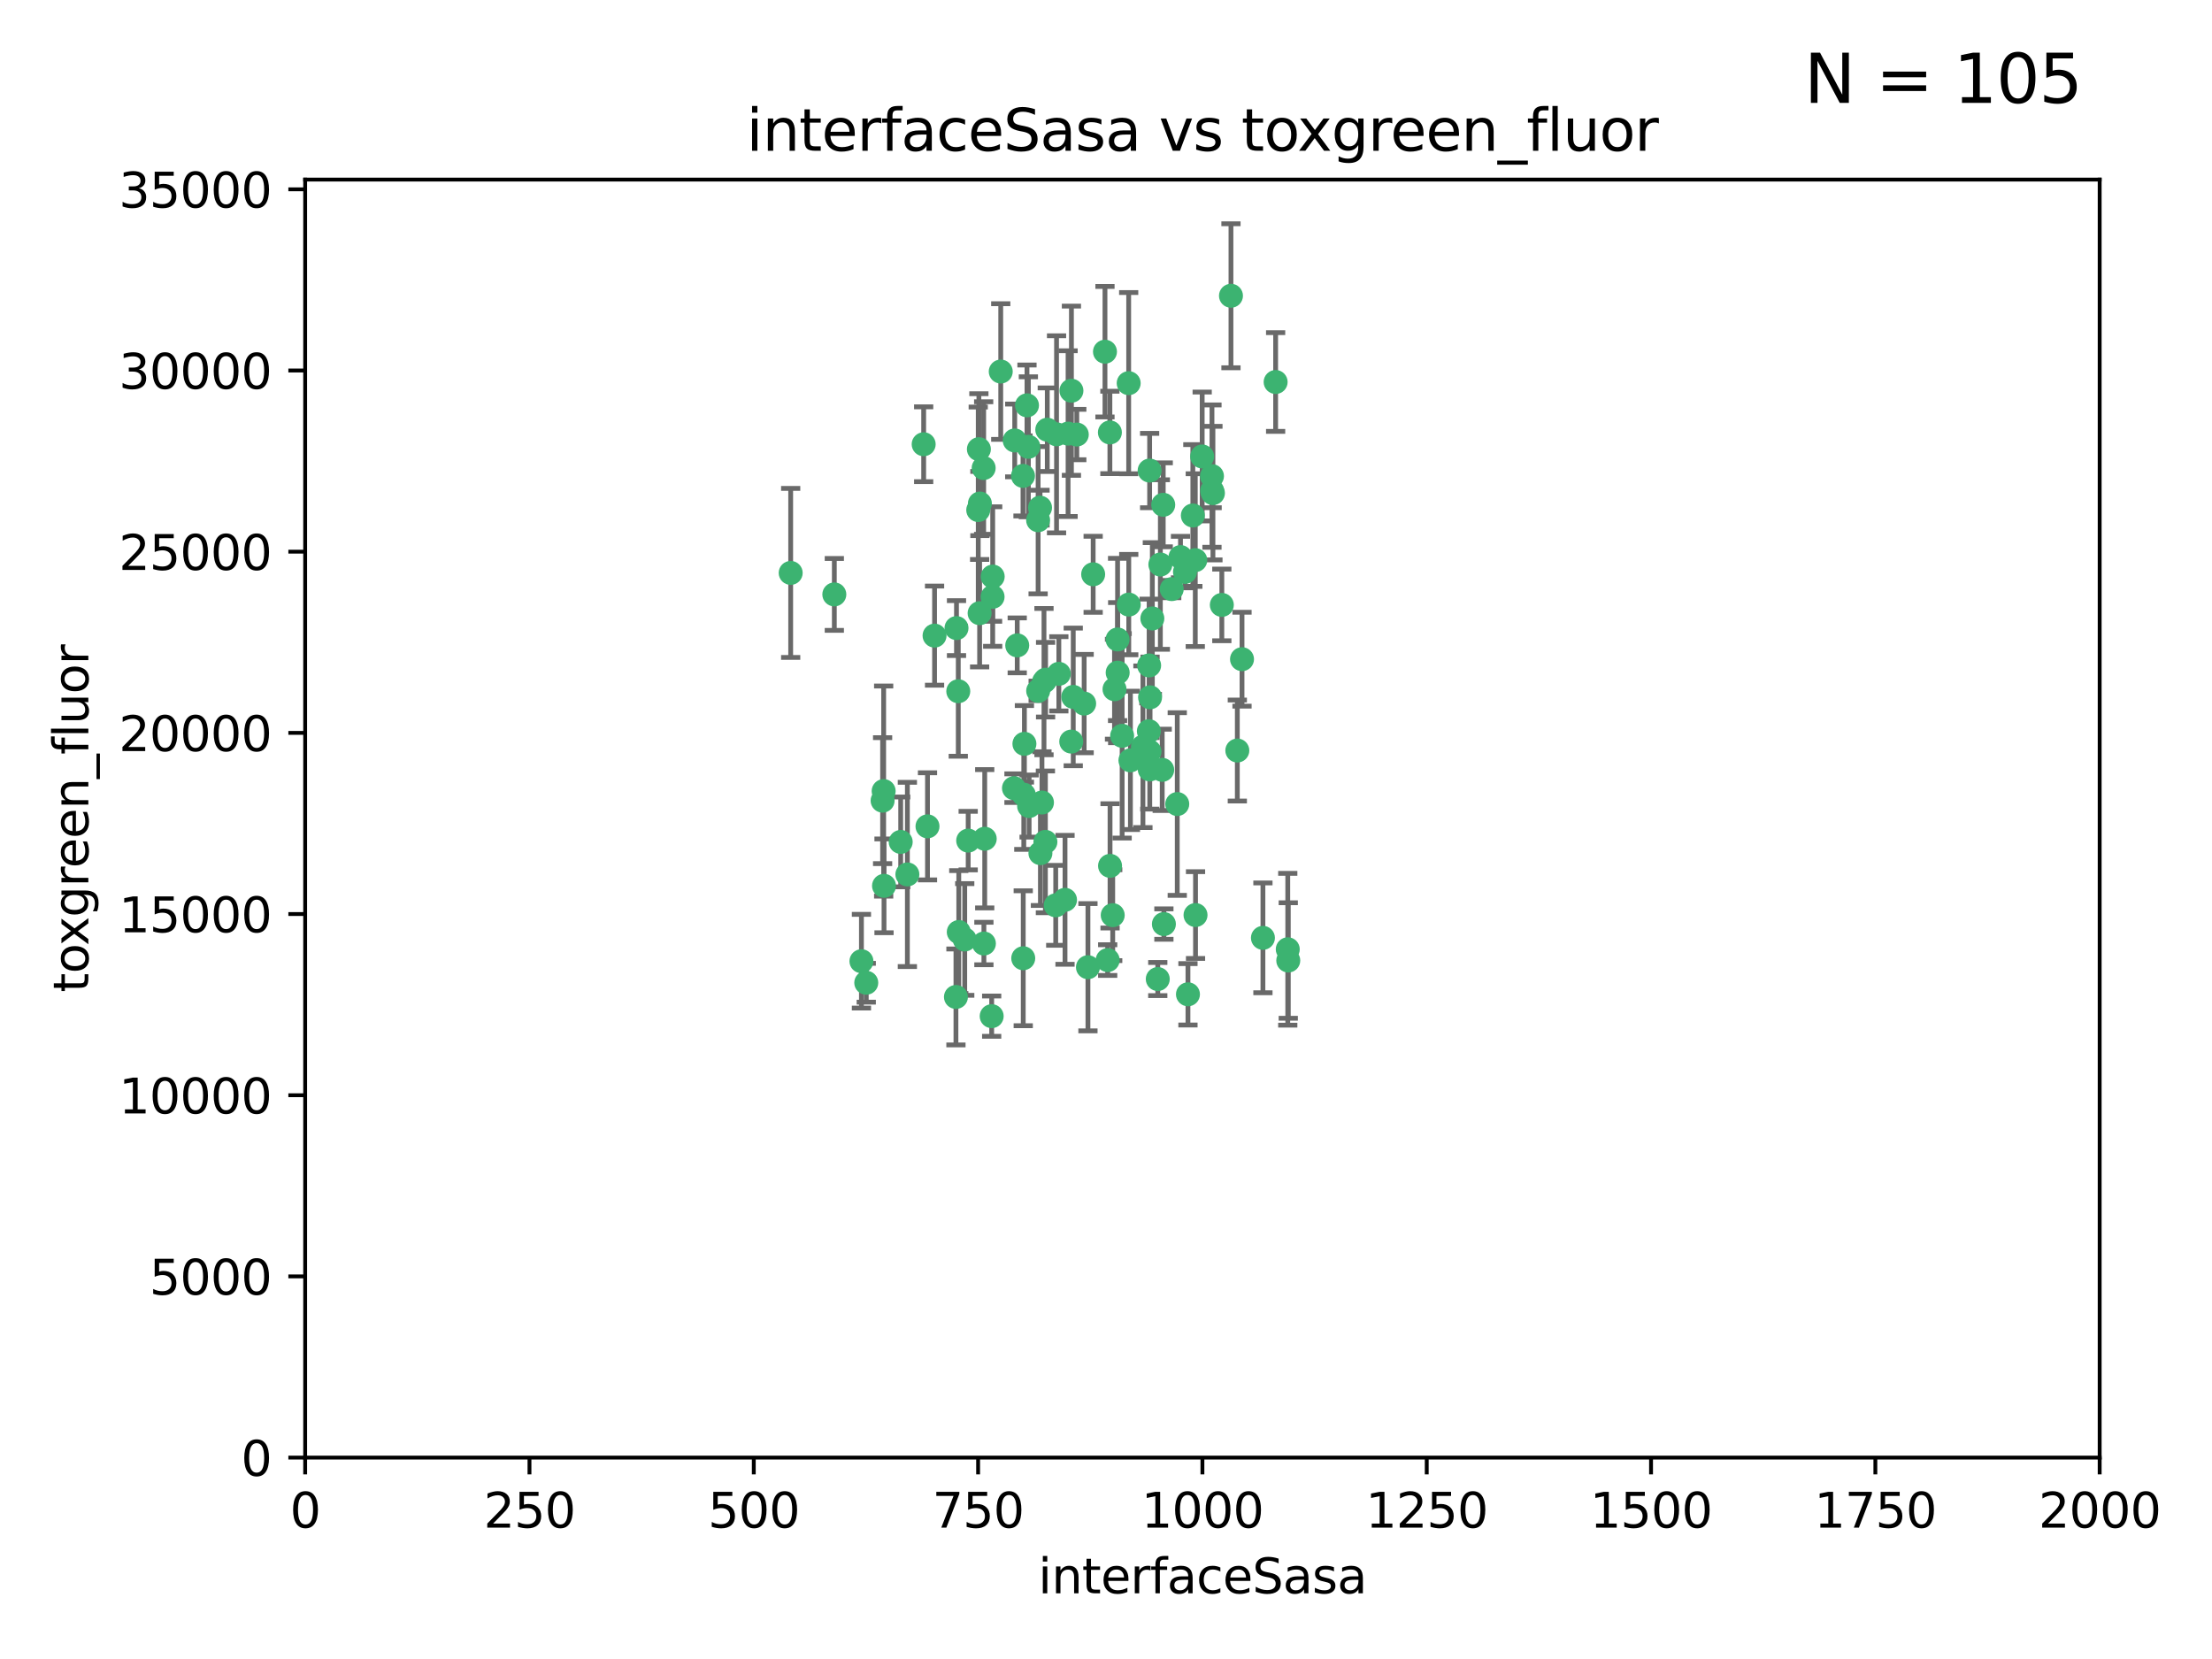 <?xml version="1.0" encoding="utf-8" standalone="no"?>
<!DOCTYPE svg PUBLIC "-//W3C//DTD SVG 1.1//EN"
  "http://www.w3.org/Graphics/SVG/1.1/DTD/svg11.dtd">
<svg xmlns:xlink="http://www.w3.org/1999/xlink" width="460.8pt" height="345.6pt" viewBox="0 0 460.8 345.6" xmlns="http://www.w3.org/2000/svg" version="1.1">
 <defs>
  <style type="text/css">*{stroke-linejoin: round; stroke-linecap: butt}</style>
 </defs>
 <g id="figure_1">
  <g id="patch_1">
   <path d="M 0 345.6 
L 460.8 345.6 
L 460.8 0 
L 0 0 
z
" style="fill: #ffffff"/>
  </g>
  <g id="axes_1">
   <g id="patch_2">
    <path d="M 63.571 303.64 
L 437.4 303.64 
L 437.4 37.411 
L 63.571 37.411 
z
" style="fill: #ffffff"/>
   </g>
   <g id="PathCollection_1">
    <defs>
     <path id="ma10f2ad53f" d="M 0 1.118 
C 0.297 1.118 0.581 1 0.791 0.791 
C 1 0.581 1.118 0.297 1.118 0 
C 1.118 -0.297 1 -0.581 0.791 -0.791 
C 0.581 -1 0.297 -1.118 0 -1.118 
C -0.297 -1.118 -0.581 -1 -0.791 -0.791 
C -1 -0.581 -1.118 -0.297 -1.118 0 
C -1.118 0.297 -1 0.581 -0.791 0.791 
C -0.581 1 -0.297 1.118 0 1.118 
z
" style="stroke: #3cb371"/>
    </defs>
    <g clip-path="url(#pcd344f20bc)">
     <use xlink:href="#ma10f2ad53f" x="242.323" y="105.159" style="fill: #3cb371; stroke: #3cb371"/>
     <use xlink:href="#ma10f2ad53f" x="248.998" y="116.686" style="fill: #3cb371; stroke: #3cb371"/>
     <use xlink:href="#ma10f2ad53f" x="239.489" y="98.026" style="fill: #3cb371; stroke: #3cb371"/>
     <use xlink:href="#ma10f2ad53f" x="250.437" y="95.094" style="fill: #3cb371; stroke: #3cb371"/>
     <use xlink:href="#ma10f2ad53f" x="218.168" y="89.516" style="fill: #3cb371; stroke: #3cb371"/>
     <use xlink:href="#ma10f2ad53f" x="265.738" y="79.578" style="fill: #3cb371; stroke: #3cb371"/>
     <use xlink:href="#ma10f2ad53f" x="245.919" y="116.045" style="fill: #3cb371; stroke: #3cb371"/>
     <use xlink:href="#ma10f2ad53f" x="252.676" y="102.727" style="fill: #3cb371; stroke: #3cb371"/>
     <use xlink:href="#ma10f2ad53f" x="230.187" y="73.266" style="fill: #3cb371; stroke: #3cb371"/>
     <use xlink:href="#ma10f2ad53f" x="240.054" y="128.839" style="fill: #3cb371; stroke: #3cb371"/>
     <use xlink:href="#ma10f2ad53f" x="246.854" y="119.146" style="fill: #3cb371; stroke: #3cb371"/>
     <use xlink:href="#ma10f2ad53f" x="231.8" y="190.648" style="fill: #3cb371; stroke: #3cb371"/>
     <use xlink:href="#ma10f2ad53f" x="239.385" y="138.622" style="fill: #3cb371; stroke: #3cb371"/>
     <use xlink:href="#ma10f2ad53f" x="223.198" y="81.394" style="fill: #3cb371; stroke: #3cb371"/>
     <use xlink:href="#ma10f2ad53f" x="258.734" y="137.321" style="fill: #3cb371; stroke: #3cb371"/>
     <use xlink:href="#ma10f2ad53f" x="233.762" y="153.285" style="fill: #3cb371; stroke: #3cb371"/>
     <use xlink:href="#ma10f2ad53f" x="235.488" y="158.394" style="fill: #3cb371; stroke: #3cb371"/>
     <use xlink:href="#ma10f2ad53f" x="211.385" y="91.754" style="fill: #3cb371; stroke: #3cb371"/>
     <use xlink:href="#ma10f2ad53f" x="235.142" y="125.947" style="fill: #3cb371; stroke: #3cb371"/>
     <use xlink:href="#ma10f2ad53f" x="220.097" y="90.475" style="fill: #3cb371; stroke: #3cb371"/>
     <use xlink:href="#ma10f2ad53f" x="223.161" y="154.483" style="fill: #3cb371; stroke: #3cb371"/>
     <use xlink:href="#ma10f2ad53f" x="248.491" y="107.386" style="fill: #3cb371; stroke: #3cb371"/>
     <use xlink:href="#ma10f2ad53f" x="241.725" y="117.601" style="fill: #3cb371; stroke: #3cb371"/>
     <use xlink:href="#ma10f2ad53f" x="225.848" y="146.564" style="fill: #3cb371; stroke: #3cb371"/>
     <use xlink:href="#ma10f2ad53f" x="252.51" y="102.24" style="fill: #3cb371; stroke: #3cb371"/>
     <use xlink:href="#ma10f2ad53f" x="227.725" y="119.635" style="fill: #3cb371; stroke: #3cb371"/>
     <use xlink:href="#ma10f2ad53f" x="235.125" y="79.819" style="fill: #3cb371; stroke: #3cb371"/>
     <use xlink:href="#ma10f2ad53f" x="206.772" y="124.329" style="fill: #3cb371; stroke: #3cb371"/>
     <use xlink:href="#ma10f2ad53f" x="244.091" y="122.72" style="fill: #3cb371; stroke: #3cb371"/>
     <use xlink:href="#ma10f2ad53f" x="241.185" y="203.953" style="fill: #3cb371; stroke: #3cb371"/>
     <use xlink:href="#ma10f2ad53f" x="211.908" y="134.443" style="fill: #3cb371; stroke: #3cb371"/>
     <use xlink:href="#ma10f2ad53f" x="231.211" y="90.084" style="fill: #3cb371; stroke: #3cb371"/>
     <use xlink:href="#ma10f2ad53f" x="214.228" y="93.08" style="fill: #3cb371; stroke: #3cb371"/>
     <use xlink:href="#ma10f2ad53f" x="213.404" y="154.954" style="fill: #3cb371; stroke: #3cb371"/>
     <use xlink:href="#ma10f2ad53f" x="204.131" y="104.896" style="fill: #3cb371; stroke: #3cb371"/>
     <use xlink:href="#ma10f2ad53f" x="239.465" y="156.559" style="fill: #3cb371; stroke: #3cb371"/>
     <use xlink:href="#ma10f2ad53f" x="257.757" y="156.348" style="fill: #3cb371; stroke: #3cb371"/>
     <use xlink:href="#ma10f2ad53f" x="216.658" y="105.756" style="fill: #3cb371; stroke: #3cb371"/>
     <use xlink:href="#ma10f2ad53f" x="204.916" y="97.498" style="fill: #3cb371; stroke: #3cb371"/>
     <use xlink:href="#ma10f2ad53f" x="192.417" y="92.545" style="fill: #3cb371; stroke: #3cb371"/>
     <use xlink:href="#ma10f2ad53f" x="213.275" y="165.548" style="fill: #3cb371; stroke: #3cb371"/>
     <use xlink:href="#ma10f2ad53f" x="216.269" y="143.916" style="fill: #3cb371; stroke: #3cb371"/>
     <use xlink:href="#ma10f2ad53f" x="222.501" y="90.332" style="fill: #3cb371; stroke: #3cb371"/>
     <use xlink:href="#ma10f2ad53f" x="206.796" y="120.108" style="fill: #3cb371; stroke: #3cb371"/>
     <use xlink:href="#ma10f2ad53f" x="206.585" y="211.686" style="fill: #3cb371; stroke: #3cb371"/>
     <use xlink:href="#ma10f2ad53f" x="230.751" y="200.005" style="fill: #3cb371; stroke: #3cb371"/>
     <use xlink:href="#ma10f2ad53f" x="199.256" y="130.84" style="fill: #3cb371; stroke: #3cb371"/>
     <use xlink:href="#ma10f2ad53f" x="213.159" y="199.62" style="fill: #3cb371; stroke: #3cb371"/>
     <use xlink:href="#ma10f2ad53f" x="217.777" y="175.376" style="fill: #3cb371; stroke: #3cb371"/>
     <use xlink:href="#ma10f2ad53f" x="216.26" y="108.373" style="fill: #3cb371; stroke: #3cb371"/>
     <use xlink:href="#ma10f2ad53f" x="220.577" y="140.37" style="fill: #3cb371; stroke: #3cb371"/>
     <use xlink:href="#ma10f2ad53f" x="217.06" y="167.179" style="fill: #3cb371; stroke: #3cb371"/>
     <use xlink:href="#ma10f2ad53f" x="242.11" y="160.372" style="fill: #3cb371; stroke: #3cb371"/>
     <use xlink:href="#ma10f2ad53f" x="223.577" y="145.178" style="fill: #3cb371; stroke: #3cb371"/>
     <use xlink:href="#ma10f2ad53f" x="254.529" y="126.015" style="fill: #3cb371; stroke: #3cb371"/>
     <use xlink:href="#ma10f2ad53f" x="214.383" y="167.916" style="fill: #3cb371; stroke: #3cb371"/>
     <use xlink:href="#ma10f2ad53f" x="208.473" y="77.397" style="fill: #3cb371; stroke: #3cb371"/>
     <use xlink:href="#ma10f2ad53f" x="203.92" y="93.572" style="fill: #3cb371; stroke: #3cb371"/>
     <use xlink:href="#ma10f2ad53f" x="239.332" y="152.32" style="fill: #3cb371; stroke: #3cb371"/>
     <use xlink:href="#ma10f2ad53f" x="204.073" y="127.738" style="fill: #3cb371; stroke: #3cb371"/>
     <use xlink:href="#ma10f2ad53f" x="239.579" y="145.262" style="fill: #3cb371; stroke: #3cb371"/>
     <use xlink:href="#ma10f2ad53f" x="221.863" y="187.448" style="fill: #3cb371; stroke: #3cb371"/>
     <use xlink:href="#ma10f2ad53f" x="232.833" y="140.122" style="fill: #3cb371; stroke: #3cb371"/>
     <use xlink:href="#ma10f2ad53f" x="263.091" y="195.371" style="fill: #3cb371; stroke: #3cb371"/>
     <use xlink:href="#ma10f2ad53f" x="252.476" y="99.184" style="fill: #3cb371; stroke: #3cb371"/>
     <use xlink:href="#ma10f2ad53f" x="256.433" y="61.614" style="fill: #3cb371; stroke: #3cb371"/>
     <use xlink:href="#ma10f2ad53f" x="203.785" y="106.253" style="fill: #3cb371; stroke: #3cb371"/>
     <use xlink:href="#ma10f2ad53f" x="219.927" y="188.597" style="fill: #3cb371; stroke: #3cb371"/>
     <use xlink:href="#ma10f2ad53f" x="249.05" y="190.622" style="fill: #3cb371; stroke: #3cb371"/>
     <use xlink:href="#ma10f2ad53f" x="213.94" y="84.44" style="fill: #3cb371; stroke: #3cb371"/>
     <use xlink:href="#ma10f2ad53f" x="194.686" y="132.411" style="fill: #3cb371; stroke: #3cb371"/>
     <use xlink:href="#ma10f2ad53f" x="217.482" y="141.994" style="fill: #3cb371; stroke: #3cb371"/>
     <use xlink:href="#ma10f2ad53f" x="183.864" y="166.79" style="fill: #3cb371; stroke: #3cb371"/>
     <use xlink:href="#ma10f2ad53f" x="213.11" y="99.14" style="fill: #3cb371; stroke: #3cb371"/>
     <use xlink:href="#ma10f2ad53f" x="180.458" y="204.723" style="fill: #3cb371; stroke: #3cb371"/>
     <use xlink:href="#ma10f2ad53f" x="211.23" y="164.19" style="fill: #3cb371; stroke: #3cb371"/>
     <use xlink:href="#ma10f2ad53f" x="238.093" y="155.561" style="fill: #3cb371; stroke: #3cb371"/>
     <use xlink:href="#ma10f2ad53f" x="268.265" y="197.75" style="fill: #3cb371; stroke: #3cb371"/>
     <use xlink:href="#ma10f2ad53f" x="199.626" y="143.999" style="fill: #3cb371; stroke: #3cb371"/>
     <use xlink:href="#ma10f2ad53f" x="189.023" y="182.16" style="fill: #3cb371; stroke: #3cb371"/>
     <use xlink:href="#ma10f2ad53f" x="193.215" y="172.143" style="fill: #3cb371; stroke: #3cb371"/>
     <use xlink:href="#ma10f2ad53f" x="199.14" y="207.684" style="fill: #3cb371; stroke: #3cb371"/>
     <use xlink:href="#ma10f2ad53f" x="232.811" y="133.213" style="fill: #3cb371; stroke: #3cb371"/>
     <use xlink:href="#ma10f2ad53f" x="268.37" y="200.094" style="fill: #3cb371; stroke: #3cb371"/>
     <use xlink:href="#ma10f2ad53f" x="224.314" y="90.523" style="fill: #3cb371; stroke: #3cb371"/>
     <use xlink:href="#ma10f2ad53f" x="239.516" y="160.289" style="fill: #3cb371; stroke: #3cb371"/>
     <use xlink:href="#ma10f2ad53f" x="204.964" y="196.552" style="fill: #3cb371; stroke: #3cb371"/>
     <use xlink:href="#ma10f2ad53f" x="231.243" y="180.373" style="fill: #3cb371; stroke: #3cb371"/>
     <use xlink:href="#ma10f2ad53f" x="164.714" y="119.349" style="fill: #3cb371; stroke: #3cb371"/>
     <use xlink:href="#ma10f2ad53f" x="216.738" y="177.728" style="fill: #3cb371; stroke: #3cb371"/>
     <use xlink:href="#ma10f2ad53f" x="200.972" y="195.709" style="fill: #3cb371; stroke: #3cb371"/>
     <use xlink:href="#ma10f2ad53f" x="205.136" y="174.728" style="fill: #3cb371; stroke: #3cb371"/>
     <use xlink:href="#ma10f2ad53f" x="217.815" y="141.593" style="fill: #3cb371; stroke: #3cb371"/>
     <use xlink:href="#ma10f2ad53f" x="201.69" y="175.112" style="fill: #3cb371; stroke: #3cb371"/>
     <use xlink:href="#ma10f2ad53f" x="247.473" y="207.131" style="fill: #3cb371; stroke: #3cb371"/>
     <use xlink:href="#ma10f2ad53f" x="199.731" y="194.16" style="fill: #3cb371; stroke: #3cb371"/>
     <use xlink:href="#ma10f2ad53f" x="242.461" y="192.502" style="fill: #3cb371; stroke: #3cb371"/>
     <use xlink:href="#ma10f2ad53f" x="184.082" y="164.794" style="fill: #3cb371; stroke: #3cb371"/>
     <use xlink:href="#ma10f2ad53f" x="232.174" y="143.576" style="fill: #3cb371; stroke: #3cb371"/>
     <use xlink:href="#ma10f2ad53f" x="179.453" y="200.236" style="fill: #3cb371; stroke: #3cb371"/>
     <use xlink:href="#ma10f2ad53f" x="245.245" y="167.495" style="fill: #3cb371; stroke: #3cb371"/>
     <use xlink:href="#ma10f2ad53f" x="173.806" y="123.828" style="fill: #3cb371; stroke: #3cb371"/>
     <use xlink:href="#ma10f2ad53f" x="226.639" y="201.488" style="fill: #3cb371; stroke: #3cb371"/>
     <use xlink:href="#ma10f2ad53f" x="184.157" y="184.534" style="fill: #3cb371; stroke: #3cb371"/>
     <use xlink:href="#ma10f2ad53f" x="187.632" y="175.388" style="fill: #3cb371; stroke: #3cb371"/>
    </g>
   </g>
   <g id="matplotlib.axis_1">
    <g id="xtick_1">
     <g id="line2d_1">
      <defs>
       <path id="m96e7e38143" d="M 0 0 
L 0 3.5 
" style="stroke: #000000; stroke-width: 0.8"/>
      </defs>
      <g>
       <use xlink:href="#m96e7e38143" x="63.571" y="303.64" style="stroke: #000000; stroke-width: 0.8"/>
      </g>
     </g>
     <g id="text_1">
      <!-- 0 -->
      <g transform="translate(60.39 318.238)scale(0.1 -0.1)">
       <defs>
        <path id="DejaVuSans-30" d="M 2034 4250 
Q 1547 4250 1301 3770 
Q 1056 3291 1056 2328 
Q 1056 1369 1301 889 
Q 1547 409 2034 409 
Q 2525 409 2770 889 
Q 3016 1369 3016 2328 
Q 3016 3291 2770 3770 
Q 2525 4250 2034 4250 
z
M 2034 4750 
Q 2819 4750 3233 4129 
Q 3647 3509 3647 2328 
Q 3647 1150 3233 529 
Q 2819 -91 2034 -91 
Q 1250 -91 836 529 
Q 422 1150 422 2328 
Q 422 3509 836 4129 
Q 1250 4750 2034 4750 
z
" transform="scale(0.016)"/>
       </defs>
       <use xlink:href="#DejaVuSans-30"/>
      </g>
     </g>
    </g>
    <g id="xtick_2">
     <g id="line2d_2">
      <g>
       <use xlink:href="#m96e7e38143" x="110.3" y="303.64" style="stroke: #000000; stroke-width: 0.8"/>
      </g>
     </g>
     <g id="text_2">
      <!-- 250 -->
      <g transform="translate(100.756 318.238)scale(0.1 -0.1)">
       <defs>
        <path id="DejaVuSans-32" d="M 1228 531 
L 3431 531 
L 3431 0 
L 469 0 
L 469 531 
Q 828 903 1448 1529 
Q 2069 2156 2228 2338 
Q 2531 2678 2651 2914 
Q 2772 3150 2772 3378 
Q 2772 3750 2511 3984 
Q 2250 4219 1831 4219 
Q 1534 4219 1204 4116 
Q 875 4013 500 3803 
L 500 4441 
Q 881 4594 1212 4672 
Q 1544 4750 1819 4750 
Q 2544 4750 2975 4387 
Q 3406 4025 3406 3419 
Q 3406 3131 3298 2873 
Q 3191 2616 2906 2266 
Q 2828 2175 2409 1742 
Q 1991 1309 1228 531 
z
" transform="scale(0.016)"/>
        <path id="DejaVuSans-35" d="M 691 4666 
L 3169 4666 
L 3169 4134 
L 1269 4134 
L 1269 2991 
Q 1406 3038 1543 3061 
Q 1681 3084 1819 3084 
Q 2600 3084 3056 2656 
Q 3513 2228 3513 1497 
Q 3513 744 3044 326 
Q 2575 -91 1722 -91 
Q 1428 -91 1123 -41 
Q 819 9 494 109 
L 494 744 
Q 775 591 1075 516 
Q 1375 441 1709 441 
Q 2250 441 2565 725 
Q 2881 1009 2881 1497 
Q 2881 1984 2565 2268 
Q 2250 2553 1709 2553 
Q 1456 2553 1204 2497 
Q 953 2441 691 2322 
L 691 4666 
z
" transform="scale(0.016)"/>
       </defs>
       <use xlink:href="#DejaVuSans-32"/>
       <use xlink:href="#DejaVuSans-35" x="63.623"/>
       <use xlink:href="#DejaVuSans-30" x="127.246"/>
      </g>
     </g>
    </g>
    <g id="xtick_3">
     <g id="line2d_3">
      <g>
       <use xlink:href="#m96e7e38143" x="157.028" y="303.64" style="stroke: #000000; stroke-width: 0.8"/>
      </g>
     </g>
     <g id="text_3">
      <!-- 500 -->
      <g transform="translate(147.485 318.238)scale(0.1 -0.1)">
       <use xlink:href="#DejaVuSans-35"/>
       <use xlink:href="#DejaVuSans-30" x="63.623"/>
       <use xlink:href="#DejaVuSans-30" x="127.246"/>
      </g>
     </g>
    </g>
    <g id="xtick_4">
     <g id="line2d_4">
      <g>
       <use xlink:href="#m96e7e38143" x="203.757" y="303.64" style="stroke: #000000; stroke-width: 0.8"/>
      </g>
     </g>
     <g id="text_4">
      <!-- 750 -->
      <g transform="translate(194.213 318.238)scale(0.1 -0.1)">
       <defs>
        <path id="DejaVuSans-37" d="M 525 4666 
L 3525 4666 
L 3525 4397 
L 1831 0 
L 1172 0 
L 2766 4134 
L 525 4134 
L 525 4666 
z
" transform="scale(0.016)"/>
       </defs>
       <use xlink:href="#DejaVuSans-37"/>
       <use xlink:href="#DejaVuSans-35" x="63.623"/>
       <use xlink:href="#DejaVuSans-30" x="127.246"/>
      </g>
     </g>
    </g>
    <g id="xtick_5">
     <g id="line2d_5">
      <g>
       <use xlink:href="#m96e7e38143" x="250.486" y="303.64" style="stroke: #000000; stroke-width: 0.8"/>
      </g>
     </g>
     <g id="text_5">
      <!-- 1000 -->
      <g transform="translate(237.761 318.238)scale(0.1 -0.1)">
       <defs>
        <path id="DejaVuSans-31" d="M 794 531 
L 1825 531 
L 1825 4091 
L 703 3866 
L 703 4441 
L 1819 4666 
L 2450 4666 
L 2450 531 
L 3481 531 
L 3481 0 
L 794 0 
L 794 531 
z
" transform="scale(0.016)"/>
       </defs>
       <use xlink:href="#DejaVuSans-31"/>
       <use xlink:href="#DejaVuSans-30" x="63.623"/>
       <use xlink:href="#DejaVuSans-30" x="127.246"/>
       <use xlink:href="#DejaVuSans-30" x="190.869"/>
      </g>
     </g>
    </g>
    <g id="xtick_6">
     <g id="line2d_6">
      <g>
       <use xlink:href="#m96e7e38143" x="297.214" y="303.64" style="stroke: #000000; stroke-width: 0.8"/>
      </g>
     </g>
     <g id="text_6">
      <!-- 1250 -->
      <g transform="translate(284.489 318.238)scale(0.1 -0.1)">
       <use xlink:href="#DejaVuSans-31"/>
       <use xlink:href="#DejaVuSans-32" x="63.623"/>
       <use xlink:href="#DejaVuSans-35" x="127.246"/>
       <use xlink:href="#DejaVuSans-30" x="190.869"/>
      </g>
     </g>
    </g>
    <g id="xtick_7">
     <g id="line2d_7">
      <g>
       <use xlink:href="#m96e7e38143" x="343.943" y="303.64" style="stroke: #000000; stroke-width: 0.8"/>
      </g>
     </g>
     <g id="text_7">
      <!-- 1500 -->
      <g transform="translate(331.218 318.238)scale(0.1 -0.1)">
       <use xlink:href="#DejaVuSans-31"/>
       <use xlink:href="#DejaVuSans-35" x="63.623"/>
       <use xlink:href="#DejaVuSans-30" x="127.246"/>
       <use xlink:href="#DejaVuSans-30" x="190.869"/>
      </g>
     </g>
    </g>
    <g id="xtick_8">
     <g id="line2d_8">
      <g>
       <use xlink:href="#m96e7e38143" x="390.671" y="303.64" style="stroke: #000000; stroke-width: 0.8"/>
      </g>
     </g>
     <g id="text_8">
      <!-- 1750 -->
      <g transform="translate(377.946 318.238)scale(0.1 -0.1)">
       <use xlink:href="#DejaVuSans-31"/>
       <use xlink:href="#DejaVuSans-37" x="63.623"/>
       <use xlink:href="#DejaVuSans-35" x="127.246"/>
       <use xlink:href="#DejaVuSans-30" x="190.869"/>
      </g>
     </g>
    </g>
    <g id="xtick_9">
     <g id="line2d_9">
      <g>
       <use xlink:href="#m96e7e38143" x="437.4" y="303.64" style="stroke: #000000; stroke-width: 0.8"/>
      </g>
     </g>
     <g id="text_9">
      <!-- 2000 -->
      <g transform="translate(424.675 318.238)scale(0.1 -0.1)">
       <use xlink:href="#DejaVuSans-32"/>
       <use xlink:href="#DejaVuSans-30" x="63.623"/>
       <use xlink:href="#DejaVuSans-30" x="127.246"/>
       <use xlink:href="#DejaVuSans-30" x="190.869"/>
      </g>
     </g>
    </g>
    <g id="text_10">
     <!-- interfaceSasa -->
     <g transform="translate(216.279 331.917)scale(0.1 -0.1)">
      <defs>
       <path id="DejaVuSans-69" d="M 603 3500 
L 1178 3500 
L 1178 0 
L 603 0 
L 603 3500 
z
M 603 4863 
L 1178 4863 
L 1178 4134 
L 603 4134 
L 603 4863 
z
" transform="scale(0.016)"/>
       <path id="DejaVuSans-6e" d="M 3513 2113 
L 3513 0 
L 2938 0 
L 2938 2094 
Q 2938 2591 2744 2837 
Q 2550 3084 2163 3084 
Q 1697 3084 1428 2787 
Q 1159 2491 1159 1978 
L 1159 0 
L 581 0 
L 581 3500 
L 1159 3500 
L 1159 2956 
Q 1366 3272 1645 3428 
Q 1925 3584 2291 3584 
Q 2894 3584 3203 3211 
Q 3513 2838 3513 2113 
z
" transform="scale(0.016)"/>
       <path id="DejaVuSans-74" d="M 1172 4494 
L 1172 3500 
L 2356 3500 
L 2356 3053 
L 1172 3053 
L 1172 1153 
Q 1172 725 1289 603 
Q 1406 481 1766 481 
L 2356 481 
L 2356 0 
L 1766 0 
Q 1100 0 847 248 
Q 594 497 594 1153 
L 594 3053 
L 172 3053 
L 172 3500 
L 594 3500 
L 594 4494 
L 1172 4494 
z
" transform="scale(0.016)"/>
       <path id="DejaVuSans-65" d="M 3597 1894 
L 3597 1613 
L 953 1613 
Q 991 1019 1311 708 
Q 1631 397 2203 397 
Q 2534 397 2845 478 
Q 3156 559 3463 722 
L 3463 178 
Q 3153 47 2828 -22 
Q 2503 -91 2169 -91 
Q 1331 -91 842 396 
Q 353 884 353 1716 
Q 353 2575 817 3079 
Q 1281 3584 2069 3584 
Q 2775 3584 3186 3129 
Q 3597 2675 3597 1894 
z
M 3022 2063 
Q 3016 2534 2758 2815 
Q 2500 3097 2075 3097 
Q 1594 3097 1305 2825 
Q 1016 2553 972 2059 
L 3022 2063 
z
" transform="scale(0.016)"/>
       <path id="DejaVuSans-72" d="M 2631 2963 
Q 2534 3019 2420 3045 
Q 2306 3072 2169 3072 
Q 1681 3072 1420 2755 
Q 1159 2438 1159 1844 
L 1159 0 
L 581 0 
L 581 3500 
L 1159 3500 
L 1159 2956 
Q 1341 3275 1631 3429 
Q 1922 3584 2338 3584 
Q 2397 3584 2469 3576 
Q 2541 3569 2628 3553 
L 2631 2963 
z
" transform="scale(0.016)"/>
       <path id="DejaVuSans-66" d="M 2375 4863 
L 2375 4384 
L 1825 4384 
Q 1516 4384 1395 4259 
Q 1275 4134 1275 3809 
L 1275 3500 
L 2222 3500 
L 2222 3053 
L 1275 3053 
L 1275 0 
L 697 0 
L 697 3053 
L 147 3053 
L 147 3500 
L 697 3500 
L 697 3744 
Q 697 4328 969 4595 
Q 1241 4863 1831 4863 
L 2375 4863 
z
" transform="scale(0.016)"/>
       <path id="DejaVuSans-61" d="M 2194 1759 
Q 1497 1759 1228 1600 
Q 959 1441 959 1056 
Q 959 750 1161 570 
Q 1363 391 1709 391 
Q 2188 391 2477 730 
Q 2766 1069 2766 1631 
L 2766 1759 
L 2194 1759 
z
M 3341 1997 
L 3341 0 
L 2766 0 
L 2766 531 
Q 2569 213 2275 61 
Q 1981 -91 1556 -91 
Q 1019 -91 701 211 
Q 384 513 384 1019 
Q 384 1609 779 1909 
Q 1175 2209 1959 2209 
L 2766 2209 
L 2766 2266 
Q 2766 2663 2505 2880 
Q 2244 3097 1772 3097 
Q 1472 3097 1187 3025 
Q 903 2953 641 2809 
L 641 3341 
Q 956 3463 1253 3523 
Q 1550 3584 1831 3584 
Q 2591 3584 2966 3190 
Q 3341 2797 3341 1997 
z
" transform="scale(0.016)"/>
       <path id="DejaVuSans-63" d="M 3122 3366 
L 3122 2828 
Q 2878 2963 2633 3030 
Q 2388 3097 2138 3097 
Q 1578 3097 1268 2742 
Q 959 2388 959 1747 
Q 959 1106 1268 751 
Q 1578 397 2138 397 
Q 2388 397 2633 464 
Q 2878 531 3122 666 
L 3122 134 
Q 2881 22 2623 -34 
Q 2366 -91 2075 -91 
Q 1284 -91 818 406 
Q 353 903 353 1747 
Q 353 2603 823 3093 
Q 1294 3584 2113 3584 
Q 2378 3584 2631 3529 
Q 2884 3475 3122 3366 
z
" transform="scale(0.016)"/>
       <path id="DejaVuSans-53" d="M 3425 4513 
L 3425 3897 
Q 3066 4069 2747 4153 
Q 2428 4238 2131 4238 
Q 1616 4238 1336 4038 
Q 1056 3838 1056 3469 
Q 1056 3159 1242 3001 
Q 1428 2844 1947 2747 
L 2328 2669 
Q 3034 2534 3370 2195 
Q 3706 1856 3706 1288 
Q 3706 609 3251 259 
Q 2797 -91 1919 -91 
Q 1588 -91 1214 -16 
Q 841 59 441 206 
L 441 856 
Q 825 641 1194 531 
Q 1563 422 1919 422 
Q 2459 422 2753 634 
Q 3047 847 3047 1241 
Q 3047 1584 2836 1778 
Q 2625 1972 2144 2069 
L 1759 2144 
Q 1053 2284 737 2584 
Q 422 2884 422 3419 
Q 422 4038 858 4394 
Q 1294 4750 2059 4750 
Q 2388 4750 2728 4690 
Q 3069 4631 3425 4513 
z
" transform="scale(0.016)"/>
       <path id="DejaVuSans-73" d="M 2834 3397 
L 2834 2853 
Q 2591 2978 2328 3040 
Q 2066 3103 1784 3103 
Q 1356 3103 1142 2972 
Q 928 2841 928 2578 
Q 928 2378 1081 2264 
Q 1234 2150 1697 2047 
L 1894 2003 
Q 2506 1872 2764 1633 
Q 3022 1394 3022 966 
Q 3022 478 2636 193 
Q 2250 -91 1575 -91 
Q 1294 -91 989 -36 
Q 684 19 347 128 
L 347 722 
Q 666 556 975 473 
Q 1284 391 1588 391 
Q 1994 391 2212 530 
Q 2431 669 2431 922 
Q 2431 1156 2273 1281 
Q 2116 1406 1581 1522 
L 1381 1569 
Q 847 1681 609 1914 
Q 372 2147 372 2553 
Q 372 3047 722 3315 
Q 1072 3584 1716 3584 
Q 2034 3584 2315 3537 
Q 2597 3491 2834 3397 
z
" transform="scale(0.016)"/>
      </defs>
      <use xlink:href="#DejaVuSans-69"/>
      <use xlink:href="#DejaVuSans-6e" x="27.783"/>
      <use xlink:href="#DejaVuSans-74" x="91.162"/>
      <use xlink:href="#DejaVuSans-65" x="130.371"/>
      <use xlink:href="#DejaVuSans-72" x="191.895"/>
      <use xlink:href="#DejaVuSans-66" x="233.008"/>
      <use xlink:href="#DejaVuSans-61" x="268.213"/>
      <use xlink:href="#DejaVuSans-63" x="329.492"/>
      <use xlink:href="#DejaVuSans-65" x="384.473"/>
      <use xlink:href="#DejaVuSans-53" x="445.996"/>
      <use xlink:href="#DejaVuSans-61" x="509.473"/>
      <use xlink:href="#DejaVuSans-73" x="570.752"/>
      <use xlink:href="#DejaVuSans-61" x="622.852"/>
     </g>
    </g>
   </g>
   <g id="matplotlib.axis_2">
    <g id="ytick_1">
     <g id="line2d_10">
      <defs>
       <path id="m392ebf1fdf" d="M 0 0 
L -3.5 0 
" style="stroke: #000000; stroke-width: 0.8"/>
      </defs>
      <g>
       <use xlink:href="#m392ebf1fdf" x="63.571" y="303.64" style="stroke: #000000; stroke-width: 0.8"/>
      </g>
     </g>
     <g id="text_11">
      <!-- 0 -->
      <g transform="translate(50.209 307.439)scale(0.1 -0.1)">
       <use xlink:href="#DejaVuSans-30"/>
      </g>
     </g>
    </g>
    <g id="ytick_2">
     <g id="line2d_11">
      <g>
       <use xlink:href="#m392ebf1fdf" x="63.571" y="265.897" style="stroke: #000000; stroke-width: 0.8"/>
      </g>
     </g>
     <g id="text_12">
      <!-- 5000 -->
      <g transform="translate(31.121 269.696)scale(0.1 -0.1)">
       <use xlink:href="#DejaVuSans-35"/>
       <use xlink:href="#DejaVuSans-30" x="63.623"/>
       <use xlink:href="#DejaVuSans-30" x="127.246"/>
       <use xlink:href="#DejaVuSans-30" x="190.869"/>
      </g>
     </g>
    </g>
    <g id="ytick_3">
     <g id="line2d_12">
      <g>
       <use xlink:href="#m392ebf1fdf" x="63.571" y="228.154" style="stroke: #000000; stroke-width: 0.8"/>
      </g>
     </g>
     <g id="text_13">
      <!-- 10000 -->
      <g transform="translate(24.759 231.953)scale(0.1 -0.1)">
       <use xlink:href="#DejaVuSans-31"/>
       <use xlink:href="#DejaVuSans-30" x="63.623"/>
       <use xlink:href="#DejaVuSans-30" x="127.246"/>
       <use xlink:href="#DejaVuSans-30" x="190.869"/>
       <use xlink:href="#DejaVuSans-30" x="254.492"/>
      </g>
     </g>
    </g>
    <g id="ytick_4">
     <g id="line2d_13">
      <g>
       <use xlink:href="#m392ebf1fdf" x="63.571" y="190.411" style="stroke: #000000; stroke-width: 0.8"/>
      </g>
     </g>
     <g id="text_14">
      <!-- 15000 -->
      <g transform="translate(24.759 194.21)scale(0.1 -0.1)">
       <use xlink:href="#DejaVuSans-31"/>
       <use xlink:href="#DejaVuSans-35" x="63.623"/>
       <use xlink:href="#DejaVuSans-30" x="127.246"/>
       <use xlink:href="#DejaVuSans-30" x="190.869"/>
       <use xlink:href="#DejaVuSans-30" x="254.492"/>
      </g>
     </g>
    </g>
    <g id="ytick_5">
     <g id="line2d_14">
      <g>
       <use xlink:href="#m392ebf1fdf" x="63.571" y="152.668" style="stroke: #000000; stroke-width: 0.8"/>
      </g>
     </g>
     <g id="text_15">
      <!-- 20000 -->
      <g transform="translate(24.759 156.467)scale(0.1 -0.1)">
       <use xlink:href="#DejaVuSans-32"/>
       <use xlink:href="#DejaVuSans-30" x="63.623"/>
       <use xlink:href="#DejaVuSans-30" x="127.246"/>
       <use xlink:href="#DejaVuSans-30" x="190.869"/>
       <use xlink:href="#DejaVuSans-30" x="254.492"/>
      </g>
     </g>
    </g>
    <g id="ytick_6">
     <g id="line2d_15">
      <g>
       <use xlink:href="#m392ebf1fdf" x="63.571" y="114.925" style="stroke: #000000; stroke-width: 0.8"/>
      </g>
     </g>
     <g id="text_16">
      <!-- 25000 -->
      <g transform="translate(24.759 118.724)scale(0.1 -0.1)">
       <use xlink:href="#DejaVuSans-32"/>
       <use xlink:href="#DejaVuSans-35" x="63.623"/>
       <use xlink:href="#DejaVuSans-30" x="127.246"/>
       <use xlink:href="#DejaVuSans-30" x="190.869"/>
       <use xlink:href="#DejaVuSans-30" x="254.492"/>
      </g>
     </g>
    </g>
    <g id="ytick_7">
     <g id="line2d_16">
      <g>
       <use xlink:href="#m392ebf1fdf" x="63.571" y="77.181" style="stroke: #000000; stroke-width: 0.8"/>
      </g>
     </g>
     <g id="text_17">
      <!-- 30000 -->
      <g transform="translate(24.759 80.981)scale(0.1 -0.1)">
       <defs>
        <path id="DejaVuSans-33" d="M 2597 2516 
Q 3050 2419 3304 2112 
Q 3559 1806 3559 1356 
Q 3559 666 3084 287 
Q 2609 -91 1734 -91 
Q 1441 -91 1130 -33 
Q 819 25 488 141 
L 488 750 
Q 750 597 1062 519 
Q 1375 441 1716 441 
Q 2309 441 2620 675 
Q 2931 909 2931 1356 
Q 2931 1769 2642 2001 
Q 2353 2234 1838 2234 
L 1294 2234 
L 1294 2753 
L 1863 2753 
Q 2328 2753 2575 2939 
Q 2822 3125 2822 3475 
Q 2822 3834 2567 4026 
Q 2313 4219 1838 4219 
Q 1578 4219 1281 4162 
Q 984 4106 628 3988 
L 628 4550 
Q 988 4650 1302 4700 
Q 1616 4750 1894 4750 
Q 2613 4750 3031 4423 
Q 3450 4097 3450 3541 
Q 3450 3153 3228 2886 
Q 3006 2619 2597 2516 
z
" transform="scale(0.016)"/>
       </defs>
       <use xlink:href="#DejaVuSans-33"/>
       <use xlink:href="#DejaVuSans-30" x="63.623"/>
       <use xlink:href="#DejaVuSans-30" x="127.246"/>
       <use xlink:href="#DejaVuSans-30" x="190.869"/>
       <use xlink:href="#DejaVuSans-30" x="254.492"/>
      </g>
     </g>
    </g>
    <g id="ytick_8">
     <g id="line2d_17">
      <g>
       <use xlink:href="#m392ebf1fdf" x="63.571" y="39.438" style="stroke: #000000; stroke-width: 0.8"/>
      </g>
     </g>
     <g id="text_18">
      <!-- 35000 -->
      <g transform="translate(24.759 43.238)scale(0.1 -0.1)">
       <use xlink:href="#DejaVuSans-33"/>
       <use xlink:href="#DejaVuSans-35" x="63.623"/>
       <use xlink:href="#DejaVuSans-30" x="127.246"/>
       <use xlink:href="#DejaVuSans-30" x="190.869"/>
       <use xlink:href="#DejaVuSans-30" x="254.492"/>
      </g>
     </g>
    </g>
    <g id="text_19">
     <!-- toxgreen_fluor -->
     <g transform="translate(18.401 206.72)rotate(-90)scale(0.1 -0.1)">
      <defs>
       <path id="DejaVuSans-6f" d="M 1959 3097 
Q 1497 3097 1228 2736 
Q 959 2375 959 1747 
Q 959 1119 1226 758 
Q 1494 397 1959 397 
Q 2419 397 2687 759 
Q 2956 1122 2956 1747 
Q 2956 2369 2687 2733 
Q 2419 3097 1959 3097 
z
M 1959 3584 
Q 2709 3584 3137 3096 
Q 3566 2609 3566 1747 
Q 3566 888 3137 398 
Q 2709 -91 1959 -91 
Q 1206 -91 779 398 
Q 353 888 353 1747 
Q 353 2609 779 3096 
Q 1206 3584 1959 3584 
z
" transform="scale(0.016)"/>
       <path id="DejaVuSans-78" d="M 3513 3500 
L 2247 1797 
L 3578 0 
L 2900 0 
L 1881 1375 
L 863 0 
L 184 0 
L 1544 1831 
L 300 3500 
L 978 3500 
L 1906 2253 
L 2834 3500 
L 3513 3500 
z
" transform="scale(0.016)"/>
       <path id="DejaVuSans-67" d="M 2906 1791 
Q 2906 2416 2648 2759 
Q 2391 3103 1925 3103 
Q 1463 3103 1205 2759 
Q 947 2416 947 1791 
Q 947 1169 1205 825 
Q 1463 481 1925 481 
Q 2391 481 2648 825 
Q 2906 1169 2906 1791 
z
M 3481 434 
Q 3481 -459 3084 -895 
Q 2688 -1331 1869 -1331 
Q 1566 -1331 1297 -1286 
Q 1028 -1241 775 -1147 
L 775 -588 
Q 1028 -725 1275 -790 
Q 1522 -856 1778 -856 
Q 2344 -856 2625 -561 
Q 2906 -266 2906 331 
L 2906 616 
Q 2728 306 2450 153 
Q 2172 0 1784 0 
Q 1141 0 747 490 
Q 353 981 353 1791 
Q 353 2603 747 3093 
Q 1141 3584 1784 3584 
Q 2172 3584 2450 3431 
Q 2728 3278 2906 2969 
L 2906 3500 
L 3481 3500 
L 3481 434 
z
" transform="scale(0.016)"/>
       <path id="DejaVuSans-5f" d="M 3263 -1063 
L 3263 -1509 
L -63 -1509 
L -63 -1063 
L 3263 -1063 
z
" transform="scale(0.016)"/>
       <path id="DejaVuSans-6c" d="M 603 4863 
L 1178 4863 
L 1178 0 
L 603 0 
L 603 4863 
z
" transform="scale(0.016)"/>
       <path id="DejaVuSans-75" d="M 544 1381 
L 544 3500 
L 1119 3500 
L 1119 1403 
Q 1119 906 1312 657 
Q 1506 409 1894 409 
Q 2359 409 2629 706 
Q 2900 1003 2900 1516 
L 2900 3500 
L 3475 3500 
L 3475 0 
L 2900 0 
L 2900 538 
Q 2691 219 2414 64 
Q 2138 -91 1772 -91 
Q 1169 -91 856 284 
Q 544 659 544 1381 
z
M 1991 3584 
L 1991 3584 
z
" transform="scale(0.016)"/>
      </defs>
      <use xlink:href="#DejaVuSans-74"/>
      <use xlink:href="#DejaVuSans-6f" x="39.209"/>
      <use xlink:href="#DejaVuSans-78" x="97.266"/>
      <use xlink:href="#DejaVuSans-67" x="156.445"/>
      <use xlink:href="#DejaVuSans-72" x="219.922"/>
      <use xlink:href="#DejaVuSans-65" x="258.785"/>
      <use xlink:href="#DejaVuSans-65" x="320.309"/>
      <use xlink:href="#DejaVuSans-6e" x="381.832"/>
      <use xlink:href="#DejaVuSans-5f" x="445.211"/>
      <use xlink:href="#DejaVuSans-66" x="495.211"/>
      <use xlink:href="#DejaVuSans-6c" x="530.416"/>
      <use xlink:href="#DejaVuSans-75" x="558.199"/>
      <use xlink:href="#DejaVuSans-6f" x="621.578"/>
      <use xlink:href="#DejaVuSans-72" x="682.76"/>
     </g>
    </g>
   </g>
   <g id="LineCollection_1">
    <path d="M 242.323 113.901 
L 242.323 96.418 
" clip-path="url(#pcd344f20bc)" style="fill: none; stroke: #696969"/>
    <path d="M 248.998 134.682 
L 248.998 98.689 
" clip-path="url(#pcd344f20bc)" style="fill: none; stroke: #696969"/>
    <path d="M 239.489 105.772 
L 239.489 90.281 
" clip-path="url(#pcd344f20bc)" style="fill: none; stroke: #696969"/>
    <path d="M 250.437 108.514 
L 250.437 81.675 
" clip-path="url(#pcd344f20bc)" style="fill: none; stroke: #696969"/>
    <path d="M 218.168 98.217 
L 218.168 80.815 
" clip-path="url(#pcd344f20bc)" style="fill: none; stroke: #696969"/>
    <path d="M 265.738 89.863 
L 265.738 69.294 
" clip-path="url(#pcd344f20bc)" style="fill: none; stroke: #696969"/>
    <path d="M 245.919 120.361 
L 245.919 111.729 
" clip-path="url(#pcd344f20bc)" style="fill: none; stroke: #696969"/>
    <path d="M 252.676 116.638 
L 252.676 88.815 
" clip-path="url(#pcd344f20bc)" style="fill: none; stroke: #696969"/>
    <path d="M 230.187 86.861 
L 230.187 59.671 
" clip-path="url(#pcd344f20bc)" style="fill: none; stroke: #696969"/>
    <path d="M 240.054 144.637 
L 240.054 113.041 
" clip-path="url(#pcd344f20bc)" style="fill: none; stroke: #696969"/>
    <path d="M 246.854 122.449 
L 246.854 115.842 
" clip-path="url(#pcd344f20bc)" style="fill: none; stroke: #696969"/>
    <path d="M 231.8 200.118 
L 231.8 181.177 
" clip-path="url(#pcd344f20bc)" style="fill: none; stroke: #696969"/>
    <path d="M 239.385 152.437 
L 239.385 124.806 
" clip-path="url(#pcd344f20bc)" style="fill: none; stroke: #696969"/>
    <path d="M 223.198 99.017 
L 223.198 63.771 
" clip-path="url(#pcd344f20bc)" style="fill: none; stroke: #696969"/>
    <path d="M 258.734 147.102 
L 258.734 127.541 
" clip-path="url(#pcd344f20bc)" style="fill: none; stroke: #696969"/>
    <path d="M 233.762 174.582 
L 233.762 131.988 
" clip-path="url(#pcd344f20bc)" style="fill: none; stroke: #696969"/>
    <path d="M 235.488 172.807 
L 235.488 143.981 
" clip-path="url(#pcd344f20bc)" style="fill: none; stroke: #696969"/>
    <path d="M 211.385 99.334 
L 211.385 84.174 
" clip-path="url(#pcd344f20bc)" style="fill: none; stroke: #696969"/>
    <path d="M 235.142 136.397 
L 235.142 115.497 
" clip-path="url(#pcd344f20bc)" style="fill: none; stroke: #696969"/>
    <path d="M 220.097 111.003 
L 220.097 69.947 
" clip-path="url(#pcd344f20bc)" style="fill: none; stroke: #696969"/>
    <path d="M 223.161 155.048 
L 223.161 153.918 
" clip-path="url(#pcd344f20bc)" style="fill: none; stroke: #696969"/>
    <path d="M 248.491 122.155 
L 248.491 92.617 
" clip-path="url(#pcd344f20bc)" style="fill: none; stroke: #696969"/>
    <path d="M 241.725 135.26 
L 241.725 99.941 
" clip-path="url(#pcd344f20bc)" style="fill: none; stroke: #696969"/>
    <path d="M 225.848 156.807 
L 225.848 136.321 
" clip-path="url(#pcd344f20bc)" style="fill: none; stroke: #696969"/>
    <path d="M 252.51 105.772 
L 252.51 98.709 
" clip-path="url(#pcd344f20bc)" style="fill: none; stroke: #696969"/>
    <path d="M 227.725 127.554 
L 227.725 111.717 
" clip-path="url(#pcd344f20bc)" style="fill: none; stroke: #696969"/>
    <path d="M 235.125 98.693 
L 235.125 60.945 
" clip-path="url(#pcd344f20bc)" style="fill: none; stroke: #696969"/>
    <path d="M 206.772 129.426 
L 206.772 119.231 
" clip-path="url(#pcd344f20bc)" style="fill: none; stroke: #696969"/>
    <path d="M 244.091 124.514 
L 244.091 120.926 
" clip-path="url(#pcd344f20bc)" style="fill: none; stroke: #696969"/>
    <path d="M 241.185 207.405 
L 241.185 200.501 
" clip-path="url(#pcd344f20bc)" style="fill: none; stroke: #696969"/>
    <path d="M 211.908 140.163 
L 211.908 128.724 
" clip-path="url(#pcd344f20bc)" style="fill: none; stroke: #696969"/>
    <path d="M 231.211 98.668 
L 231.211 81.501 
" clip-path="url(#pcd344f20bc)" style="fill: none; stroke: #696969"/>
    <path d="M 214.228 107.664 
L 214.228 78.496 
" clip-path="url(#pcd344f20bc)" style="fill: none; stroke: #696969"/>
    <path d="M 213.404 162.929 
L 213.404 146.979 
" clip-path="url(#pcd344f20bc)" style="fill: none; stroke: #696969"/>
    <path d="M 204.131 111.578 
L 204.131 98.214 
" clip-path="url(#pcd344f20bc)" style="fill: none; stroke: #696969"/>
    <path d="M 239.465 160.147 
L 239.465 152.97 
" clip-path="url(#pcd344f20bc)" style="fill: none; stroke: #696969"/>
    <path d="M 257.757 166.868 
L 257.757 145.829 
" clip-path="url(#pcd344f20bc)" style="fill: none; stroke: #696969"/>
    <path d="M 216.658 109.392 
L 216.658 102.12 
" clip-path="url(#pcd344f20bc)" style="fill: none; stroke: #696969"/>
    <path d="M 204.916 111.302 
L 204.916 83.693 
" clip-path="url(#pcd344f20bc)" style="fill: none; stroke: #696969"/>
    <path d="M 192.417 100.341 
L 192.417 84.749 
" clip-path="url(#pcd344f20bc)" style="fill: none; stroke: #696969"/>
    <path d="M 213.275 176.939 
L 213.275 154.157 
" clip-path="url(#pcd344f20bc)" style="fill: none; stroke: #696969"/>
    <path d="M 216.269 145.941 
L 216.269 141.891 
" clip-path="url(#pcd344f20bc)" style="fill: none; stroke: #696969"/>
    <path d="M 222.501 107.592 
L 222.501 73.071 
" clip-path="url(#pcd344f20bc)" style="fill: none; stroke: #696969"/>
    <path d="M 206.796 134.641 
L 206.796 105.576 
" clip-path="url(#pcd344f20bc)" style="fill: none; stroke: #696969"/>
    <path d="M 206.585 215.883 
L 206.585 207.488 
" clip-path="url(#pcd344f20bc)" style="fill: none; stroke: #696969"/>
    <path d="M 230.751 203.204 
L 230.751 196.806 
" clip-path="url(#pcd344f20bc)" style="fill: none; stroke: #696969"/>
    <path d="M 199.256 136.561 
L 199.256 125.12 
" clip-path="url(#pcd344f20bc)" style="fill: none; stroke: #696969"/>
    <path d="M 213.159 213.675 
L 213.159 185.565 
" clip-path="url(#pcd344f20bc)" style="fill: none; stroke: #696969"/>
    <path d="M 217.777 190.142 
L 217.777 160.609 
" clip-path="url(#pcd344f20bc)" style="fill: none; stroke: #696969"/>
    <path d="M 216.26 123.707 
L 216.26 93.039 
" clip-path="url(#pcd344f20bc)" style="fill: none; stroke: #696969"/>
    <path d="M 220.577 148.106 
L 220.577 132.634 
" clip-path="url(#pcd344f20bc)" style="fill: none; stroke: #696969"/>
    <path d="M 217.06 177.756 
L 217.06 156.602 
" clip-path="url(#pcd344f20bc)" style="fill: none; stroke: #696969"/>
    <path d="M 242.11 168.839 
L 242.11 151.905 
" clip-path="url(#pcd344f20bc)" style="fill: none; stroke: #696969"/>
    <path d="M 223.577 159.513 
L 223.577 130.843 
" clip-path="url(#pcd344f20bc)" style="fill: none; stroke: #696969"/>
    <path d="M 254.529 133.474 
L 254.529 118.555 
" clip-path="url(#pcd344f20bc)" style="fill: none; stroke: #696969"/>
    <path d="M 214.383 174.389 
L 214.383 161.444 
" clip-path="url(#pcd344f20bc)" style="fill: none; stroke: #696969"/>
    <path d="M 208.473 91.524 
L 208.473 63.27 
" clip-path="url(#pcd344f20bc)" style="fill: none; stroke: #696969"/>
    <path d="M 203.92 105.129 
L 203.92 82.016 
" clip-path="url(#pcd344f20bc)" style="fill: none; stroke: #696969"/>
    <path d="M 239.332 158.197 
L 239.332 146.442 
" clip-path="url(#pcd344f20bc)" style="fill: none; stroke: #696969"/>
    <path d="M 204.073 138.926 
L 204.073 116.549 
" clip-path="url(#pcd344f20bc)" style="fill: none; stroke: #696969"/>
    <path d="M 239.579 153.647 
L 239.579 136.877 
" clip-path="url(#pcd344f20bc)" style="fill: none; stroke: #696969"/>
    <path d="M 221.863 200.874 
L 221.863 174.022 
" clip-path="url(#pcd344f20bc)" style="fill: none; stroke: #696969"/>
    <path d="M 232.833 154.719 
L 232.833 125.526 
" clip-path="url(#pcd344f20bc)" style="fill: none; stroke: #696969"/>
    <path d="M 263.091 206.807 
L 263.091 183.935 
" clip-path="url(#pcd344f20bc)" style="fill: none; stroke: #696969"/>
    <path d="M 252.476 114.01 
L 252.476 84.357 
" clip-path="url(#pcd344f20bc)" style="fill: none; stroke: #696969"/>
    <path d="M 256.433 76.614 
L 256.433 46.614 
" clip-path="url(#pcd344f20bc)" style="fill: none; stroke: #696969"/>
    <path d="M 203.785 127.715 
L 203.785 84.791 
" clip-path="url(#pcd344f20bc)" style="fill: none; stroke: #696969"/>
    <path d="M 219.927 196.924 
L 219.927 180.269 
" clip-path="url(#pcd344f20bc)" style="fill: none; stroke: #696969"/>
    <path d="M 249.05 199.661 
L 249.05 181.584 
" clip-path="url(#pcd344f20bc)" style="fill: none; stroke: #696969"/>
    <path d="M 213.94 92.843 
L 213.94 76.037 
" clip-path="url(#pcd344f20bc)" style="fill: none; stroke: #696969"/>
    <path d="M 194.686 142.738 
L 194.686 122.084 
" clip-path="url(#pcd344f20bc)" style="fill: none; stroke: #696969"/>
    <path d="M 217.482 157.229 
L 217.482 126.76 
" clip-path="url(#pcd344f20bc)" style="fill: none; stroke: #696969"/>
    <path d="M 183.864 179.908 
L 183.864 153.671 
" clip-path="url(#pcd344f20bc)" style="fill: none; stroke: #696969"/>
    <path d="M 213.11 107.483 
L 213.11 90.798 
" clip-path="url(#pcd344f20bc)" style="fill: none; stroke: #696969"/>
    <path d="M 180.458 208.763 
L 180.458 200.682 
" clip-path="url(#pcd344f20bc)" style="fill: none; stroke: #696969"/>
    <path d="M 211.23 167.175 
L 211.23 161.206 
" clip-path="url(#pcd344f20bc)" style="fill: none; stroke: #696969"/>
    <path d="M 238.093 172.398 
L 238.093 138.724 
" clip-path="url(#pcd344f20bc)" style="fill: none; stroke: #696969"/>
    <path d="M 268.265 213.563 
L 268.265 181.937 
" clip-path="url(#pcd344f20bc)" style="fill: none; stroke: #696969"/>
    <path d="M 199.626 157.537 
L 199.626 130.461 
" clip-path="url(#pcd344f20bc)" style="fill: none; stroke: #696969"/>
    <path d="M 189.023 201.352 
L 189.023 162.968 
" clip-path="url(#pcd344f20bc)" style="fill: none; stroke: #696969"/>
    <path d="M 193.215 183.299 
L 193.215 160.986 
" clip-path="url(#pcd344f20bc)" style="fill: none; stroke: #696969"/>
    <path d="M 199.14 217.677 
L 199.14 197.69 
" clip-path="url(#pcd344f20bc)" style="fill: none; stroke: #696969"/>
    <path d="M 232.811 150.11 
L 232.811 116.316 
" clip-path="url(#pcd344f20bc)" style="fill: none; stroke: #696969"/>
    <path d="M 268.37 212.125 
L 268.37 188.064 
" clip-path="url(#pcd344f20bc)" style="fill: none; stroke: #696969"/>
    <path d="M 224.314 95.772 
L 224.314 85.274 
" clip-path="url(#pcd344f20bc)" style="fill: none; stroke: #696969"/>
    <path d="M 239.516 168.551 
L 239.516 152.026 
" clip-path="url(#pcd344f20bc)" style="fill: none; stroke: #696969"/>
    <path d="M 204.964 200.974 
L 204.964 192.13 
" clip-path="url(#pcd344f20bc)" style="fill: none; stroke: #696969"/>
    <path d="M 231.243 193.32 
L 231.243 167.427 
" clip-path="url(#pcd344f20bc)" style="fill: none; stroke: #696969"/>
    <path d="M 164.714 136.952 
L 164.714 101.746 
" clip-path="url(#pcd344f20bc)" style="fill: none; stroke: #696969"/>
    <path d="M 216.738 188.626 
L 216.738 166.829 
" clip-path="url(#pcd344f20bc)" style="fill: none; stroke: #696969"/>
    <path d="M 200.972 207.343 
L 200.972 184.076 
" clip-path="url(#pcd344f20bc)" style="fill: none; stroke: #696969"/>
    <path d="M 205.136 189.135 
L 205.136 160.322 
" clip-path="url(#pcd344f20bc)" style="fill: none; stroke: #696969"/>
    <path d="M 217.815 149.363 
L 217.815 133.823 
" clip-path="url(#pcd344f20bc)" style="fill: none; stroke: #696969"/>
    <path d="M 201.69 181.212 
L 201.69 169.013 
" clip-path="url(#pcd344f20bc)" style="fill: none; stroke: #696969"/>
    <path d="M 247.473 213.527 
L 247.473 200.736 
" clip-path="url(#pcd344f20bc)" style="fill: none; stroke: #696969"/>
    <path d="M 199.731 206.958 
L 199.731 181.362 
" clip-path="url(#pcd344f20bc)" style="fill: none; stroke: #696969"/>
    <path d="M 242.461 195.669 
L 242.461 189.335 
" clip-path="url(#pcd344f20bc)" style="fill: none; stroke: #696969"/>
    <path d="M 184.082 186.68 
L 184.082 142.908 
" clip-path="url(#pcd344f20bc)" style="fill: none; stroke: #696969"/>
    <path d="M 232.174 153.98 
L 232.174 133.171 
" clip-path="url(#pcd344f20bc)" style="fill: none; stroke: #696969"/>
    <path d="M 179.453 209.997 
L 179.453 190.475 
" clip-path="url(#pcd344f20bc)" style="fill: none; stroke: #696969"/>
    <path d="M 245.245 186.519 
L 245.245 148.47 
" clip-path="url(#pcd344f20bc)" style="fill: none; stroke: #696969"/>
    <path d="M 173.806 131.314 
L 173.806 116.343 
" clip-path="url(#pcd344f20bc)" style="fill: none; stroke: #696969"/>
    <path d="M 226.639 214.744 
L 226.639 188.233 
" clip-path="url(#pcd344f20bc)" style="fill: none; stroke: #696969"/>
    <path d="M 184.157 194.3 
L 184.157 174.769 
" clip-path="url(#pcd344f20bc)" style="fill: none; stroke: #696969"/>
    <path d="M 187.632 184.744 
L 187.632 166.033 
" clip-path="url(#pcd344f20bc)" style="fill: none; stroke: #696969"/>
   </g>
   <g id="line2d_18">
    <defs>
     <path id="mbe647258f2" d="M 2 0 
L -2 -0 
" style="stroke: #696969"/>
    </defs>
    <g clip-path="url(#pcd344f20bc)">
     <use xlink:href="#mbe647258f2" x="242.323" y="113.901" style="fill: #696969; stroke: #696969"/>
     <use xlink:href="#mbe647258f2" x="248.998" y="134.682" style="fill: #696969; stroke: #696969"/>
     <use xlink:href="#mbe647258f2" x="239.489" y="105.772" style="fill: #696969; stroke: #696969"/>
     <use xlink:href="#mbe647258f2" x="250.437" y="108.514" style="fill: #696969; stroke: #696969"/>
     <use xlink:href="#mbe647258f2" x="218.168" y="98.217" style="fill: #696969; stroke: #696969"/>
     <use xlink:href="#mbe647258f2" x="265.738" y="89.863" style="fill: #696969; stroke: #696969"/>
     <use xlink:href="#mbe647258f2" x="245.919" y="120.361" style="fill: #696969; stroke: #696969"/>
     <use xlink:href="#mbe647258f2" x="252.676" y="116.638" style="fill: #696969; stroke: #696969"/>
     <use xlink:href="#mbe647258f2" x="230.187" y="86.861" style="fill: #696969; stroke: #696969"/>
     <use xlink:href="#mbe647258f2" x="240.054" y="144.637" style="fill: #696969; stroke: #696969"/>
     <use xlink:href="#mbe647258f2" x="246.854" y="122.449" style="fill: #696969; stroke: #696969"/>
     <use xlink:href="#mbe647258f2" x="231.8" y="200.118" style="fill: #696969; stroke: #696969"/>
     <use xlink:href="#mbe647258f2" x="239.385" y="152.437" style="fill: #696969; stroke: #696969"/>
     <use xlink:href="#mbe647258f2" x="223.198" y="99.017" style="fill: #696969; stroke: #696969"/>
     <use xlink:href="#mbe647258f2" x="258.734" y="147.102" style="fill: #696969; stroke: #696969"/>
     <use xlink:href="#mbe647258f2" x="233.762" y="174.582" style="fill: #696969; stroke: #696969"/>
     <use xlink:href="#mbe647258f2" x="235.488" y="172.807" style="fill: #696969; stroke: #696969"/>
     <use xlink:href="#mbe647258f2" x="211.385" y="99.334" style="fill: #696969; stroke: #696969"/>
     <use xlink:href="#mbe647258f2" x="235.142" y="136.397" style="fill: #696969; stroke: #696969"/>
     <use xlink:href="#mbe647258f2" x="220.097" y="111.003" style="fill: #696969; stroke: #696969"/>
     <use xlink:href="#mbe647258f2" x="223.161" y="155.048" style="fill: #696969; stroke: #696969"/>
     <use xlink:href="#mbe647258f2" x="248.491" y="122.155" style="fill: #696969; stroke: #696969"/>
     <use xlink:href="#mbe647258f2" x="241.725" y="135.26" style="fill: #696969; stroke: #696969"/>
     <use xlink:href="#mbe647258f2" x="225.848" y="156.807" style="fill: #696969; stroke: #696969"/>
     <use xlink:href="#mbe647258f2" x="252.51" y="105.772" style="fill: #696969; stroke: #696969"/>
     <use xlink:href="#mbe647258f2" x="227.725" y="127.554" style="fill: #696969; stroke: #696969"/>
     <use xlink:href="#mbe647258f2" x="235.125" y="98.693" style="fill: #696969; stroke: #696969"/>
     <use xlink:href="#mbe647258f2" x="206.772" y="129.426" style="fill: #696969; stroke: #696969"/>
     <use xlink:href="#mbe647258f2" x="244.091" y="124.514" style="fill: #696969; stroke: #696969"/>
     <use xlink:href="#mbe647258f2" x="241.185" y="207.405" style="fill: #696969; stroke: #696969"/>
     <use xlink:href="#mbe647258f2" x="211.908" y="140.163" style="fill: #696969; stroke: #696969"/>
     <use xlink:href="#mbe647258f2" x="231.211" y="98.668" style="fill: #696969; stroke: #696969"/>
     <use xlink:href="#mbe647258f2" x="214.228" y="107.664" style="fill: #696969; stroke: #696969"/>
     <use xlink:href="#mbe647258f2" x="213.404" y="162.929" style="fill: #696969; stroke: #696969"/>
     <use xlink:href="#mbe647258f2" x="204.131" y="111.578" style="fill: #696969; stroke: #696969"/>
     <use xlink:href="#mbe647258f2" x="239.465" y="160.147" style="fill: #696969; stroke: #696969"/>
     <use xlink:href="#mbe647258f2" x="257.757" y="166.868" style="fill: #696969; stroke: #696969"/>
     <use xlink:href="#mbe647258f2" x="216.658" y="109.392" style="fill: #696969; stroke: #696969"/>
     <use xlink:href="#mbe647258f2" x="204.916" y="111.302" style="fill: #696969; stroke: #696969"/>
     <use xlink:href="#mbe647258f2" x="192.417" y="100.341" style="fill: #696969; stroke: #696969"/>
     <use xlink:href="#mbe647258f2" x="213.275" y="176.939" style="fill: #696969; stroke: #696969"/>
     <use xlink:href="#mbe647258f2" x="216.269" y="145.941" style="fill: #696969; stroke: #696969"/>
     <use xlink:href="#mbe647258f2" x="222.501" y="107.592" style="fill: #696969; stroke: #696969"/>
     <use xlink:href="#mbe647258f2" x="206.796" y="134.641" style="fill: #696969; stroke: #696969"/>
     <use xlink:href="#mbe647258f2" x="206.585" y="215.883" style="fill: #696969; stroke: #696969"/>
     <use xlink:href="#mbe647258f2" x="230.751" y="203.204" style="fill: #696969; stroke: #696969"/>
     <use xlink:href="#mbe647258f2" x="199.256" y="136.561" style="fill: #696969; stroke: #696969"/>
     <use xlink:href="#mbe647258f2" x="213.159" y="213.675" style="fill: #696969; stroke: #696969"/>
     <use xlink:href="#mbe647258f2" x="217.777" y="190.142" style="fill: #696969; stroke: #696969"/>
     <use xlink:href="#mbe647258f2" x="216.26" y="123.707" style="fill: #696969; stroke: #696969"/>
     <use xlink:href="#mbe647258f2" x="220.577" y="148.106" style="fill: #696969; stroke: #696969"/>
     <use xlink:href="#mbe647258f2" x="217.06" y="177.756" style="fill: #696969; stroke: #696969"/>
     <use xlink:href="#mbe647258f2" x="242.11" y="168.839" style="fill: #696969; stroke: #696969"/>
     <use xlink:href="#mbe647258f2" x="223.577" y="159.513" style="fill: #696969; stroke: #696969"/>
     <use xlink:href="#mbe647258f2" x="254.529" y="133.474" style="fill: #696969; stroke: #696969"/>
     <use xlink:href="#mbe647258f2" x="214.383" y="174.389" style="fill: #696969; stroke: #696969"/>
     <use xlink:href="#mbe647258f2" x="208.473" y="91.524" style="fill: #696969; stroke: #696969"/>
     <use xlink:href="#mbe647258f2" x="203.92" y="105.129" style="fill: #696969; stroke: #696969"/>
     <use xlink:href="#mbe647258f2" x="239.332" y="158.197" style="fill: #696969; stroke: #696969"/>
     <use xlink:href="#mbe647258f2" x="204.073" y="138.926" style="fill: #696969; stroke: #696969"/>
     <use xlink:href="#mbe647258f2" x="239.579" y="153.647" style="fill: #696969; stroke: #696969"/>
     <use xlink:href="#mbe647258f2" x="221.863" y="200.874" style="fill: #696969; stroke: #696969"/>
     <use xlink:href="#mbe647258f2" x="232.833" y="154.719" style="fill: #696969; stroke: #696969"/>
     <use xlink:href="#mbe647258f2" x="263.091" y="206.807" style="fill: #696969; stroke: #696969"/>
     <use xlink:href="#mbe647258f2" x="252.476" y="114.01" style="fill: #696969; stroke: #696969"/>
     <use xlink:href="#mbe647258f2" x="256.433" y="76.614" style="fill: #696969; stroke: #696969"/>
     <use xlink:href="#mbe647258f2" x="203.785" y="127.715" style="fill: #696969; stroke: #696969"/>
     <use xlink:href="#mbe647258f2" x="219.927" y="196.924" style="fill: #696969; stroke: #696969"/>
     <use xlink:href="#mbe647258f2" x="249.05" y="199.661" style="fill: #696969; stroke: #696969"/>
     <use xlink:href="#mbe647258f2" x="213.94" y="92.843" style="fill: #696969; stroke: #696969"/>
     <use xlink:href="#mbe647258f2" x="194.686" y="142.738" style="fill: #696969; stroke: #696969"/>
     <use xlink:href="#mbe647258f2" x="217.482" y="157.229" style="fill: #696969; stroke: #696969"/>
     <use xlink:href="#mbe647258f2" x="183.864" y="179.908" style="fill: #696969; stroke: #696969"/>
     <use xlink:href="#mbe647258f2" x="213.11" y="107.483" style="fill: #696969; stroke: #696969"/>
     <use xlink:href="#mbe647258f2" x="180.458" y="208.763" style="fill: #696969; stroke: #696969"/>
     <use xlink:href="#mbe647258f2" x="211.23" y="167.175" style="fill: #696969; stroke: #696969"/>
     <use xlink:href="#mbe647258f2" x="238.093" y="172.398" style="fill: #696969; stroke: #696969"/>
     <use xlink:href="#mbe647258f2" x="268.265" y="213.563" style="fill: #696969; stroke: #696969"/>
     <use xlink:href="#mbe647258f2" x="199.626" y="157.537" style="fill: #696969; stroke: #696969"/>
     <use xlink:href="#mbe647258f2" x="189.023" y="201.352" style="fill: #696969; stroke: #696969"/>
     <use xlink:href="#mbe647258f2" x="193.215" y="183.299" style="fill: #696969; stroke: #696969"/>
     <use xlink:href="#mbe647258f2" x="199.14" y="217.677" style="fill: #696969; stroke: #696969"/>
     <use xlink:href="#mbe647258f2" x="232.811" y="150.11" style="fill: #696969; stroke: #696969"/>
     <use xlink:href="#mbe647258f2" x="268.37" y="212.125" style="fill: #696969; stroke: #696969"/>
     <use xlink:href="#mbe647258f2" x="224.314" y="95.772" style="fill: #696969; stroke: #696969"/>
     <use xlink:href="#mbe647258f2" x="239.516" y="168.551" style="fill: #696969; stroke: #696969"/>
     <use xlink:href="#mbe647258f2" x="204.964" y="200.974" style="fill: #696969; stroke: #696969"/>
     <use xlink:href="#mbe647258f2" x="231.243" y="193.32" style="fill: #696969; stroke: #696969"/>
     <use xlink:href="#mbe647258f2" x="164.714" y="136.952" style="fill: #696969; stroke: #696969"/>
     <use xlink:href="#mbe647258f2" x="216.738" y="188.626" style="fill: #696969; stroke: #696969"/>
     <use xlink:href="#mbe647258f2" x="200.972" y="207.343" style="fill: #696969; stroke: #696969"/>
     <use xlink:href="#mbe647258f2" x="205.136" y="189.135" style="fill: #696969; stroke: #696969"/>
     <use xlink:href="#mbe647258f2" x="217.815" y="149.363" style="fill: #696969; stroke: #696969"/>
     <use xlink:href="#mbe647258f2" x="201.69" y="181.212" style="fill: #696969; stroke: #696969"/>
     <use xlink:href="#mbe647258f2" x="247.473" y="213.527" style="fill: #696969; stroke: #696969"/>
     <use xlink:href="#mbe647258f2" x="199.731" y="206.958" style="fill: #696969; stroke: #696969"/>
     <use xlink:href="#mbe647258f2" x="242.461" y="195.669" style="fill: #696969; stroke: #696969"/>
     <use xlink:href="#mbe647258f2" x="184.082" y="186.68" style="fill: #696969; stroke: #696969"/>
     <use xlink:href="#mbe647258f2" x="232.174" y="153.98" style="fill: #696969; stroke: #696969"/>
     <use xlink:href="#mbe647258f2" x="179.453" y="209.997" style="fill: #696969; stroke: #696969"/>
     <use xlink:href="#mbe647258f2" x="245.245" y="186.519" style="fill: #696969; stroke: #696969"/>
     <use xlink:href="#mbe647258f2" x="173.806" y="131.314" style="fill: #696969; stroke: #696969"/>
     <use xlink:href="#mbe647258f2" x="226.639" y="214.744" style="fill: #696969; stroke: #696969"/>
     <use xlink:href="#mbe647258f2" x="184.157" y="194.3" style="fill: #696969; stroke: #696969"/>
     <use xlink:href="#mbe647258f2" x="187.632" y="184.744" style="fill: #696969; stroke: #696969"/>
    </g>
   </g>
   <g id="line2d_19">
    <g clip-path="url(#pcd344f20bc)">
     <use xlink:href="#mbe647258f2" x="242.323" y="96.418" style="fill: #696969; stroke: #696969"/>
     <use xlink:href="#mbe647258f2" x="248.998" y="98.689" style="fill: #696969; stroke: #696969"/>
     <use xlink:href="#mbe647258f2" x="239.489" y="90.281" style="fill: #696969; stroke: #696969"/>
     <use xlink:href="#mbe647258f2" x="250.437" y="81.675" style="fill: #696969; stroke: #696969"/>
     <use xlink:href="#mbe647258f2" x="218.168" y="80.815" style="fill: #696969; stroke: #696969"/>
     <use xlink:href="#mbe647258f2" x="265.738" y="69.294" style="fill: #696969; stroke: #696969"/>
     <use xlink:href="#mbe647258f2" x="245.919" y="111.729" style="fill: #696969; stroke: #696969"/>
     <use xlink:href="#mbe647258f2" x="252.676" y="88.815" style="fill: #696969; stroke: #696969"/>
     <use xlink:href="#mbe647258f2" x="230.187" y="59.671" style="fill: #696969; stroke: #696969"/>
     <use xlink:href="#mbe647258f2" x="240.054" y="113.041" style="fill: #696969; stroke: #696969"/>
     <use xlink:href="#mbe647258f2" x="246.854" y="115.842" style="fill: #696969; stroke: #696969"/>
     <use xlink:href="#mbe647258f2" x="231.8" y="181.177" style="fill: #696969; stroke: #696969"/>
     <use xlink:href="#mbe647258f2" x="239.385" y="124.806" style="fill: #696969; stroke: #696969"/>
     <use xlink:href="#mbe647258f2" x="223.198" y="63.771" style="fill: #696969; stroke: #696969"/>
     <use xlink:href="#mbe647258f2" x="258.734" y="127.541" style="fill: #696969; stroke: #696969"/>
     <use xlink:href="#mbe647258f2" x="233.762" y="131.988" style="fill: #696969; stroke: #696969"/>
     <use xlink:href="#mbe647258f2" x="235.488" y="143.981" style="fill: #696969; stroke: #696969"/>
     <use xlink:href="#mbe647258f2" x="211.385" y="84.174" style="fill: #696969; stroke: #696969"/>
     <use xlink:href="#mbe647258f2" x="235.142" y="115.497" style="fill: #696969; stroke: #696969"/>
     <use xlink:href="#mbe647258f2" x="220.097" y="69.947" style="fill: #696969; stroke: #696969"/>
     <use xlink:href="#mbe647258f2" x="223.161" y="153.918" style="fill: #696969; stroke: #696969"/>
     <use xlink:href="#mbe647258f2" x="248.491" y="92.617" style="fill: #696969; stroke: #696969"/>
     <use xlink:href="#mbe647258f2" x="241.725" y="99.941" style="fill: #696969; stroke: #696969"/>
     <use xlink:href="#mbe647258f2" x="225.848" y="136.321" style="fill: #696969; stroke: #696969"/>
     <use xlink:href="#mbe647258f2" x="252.51" y="98.709" style="fill: #696969; stroke: #696969"/>
     <use xlink:href="#mbe647258f2" x="227.725" y="111.717" style="fill: #696969; stroke: #696969"/>
     <use xlink:href="#mbe647258f2" x="235.125" y="60.945" style="fill: #696969; stroke: #696969"/>
     <use xlink:href="#mbe647258f2" x="206.772" y="119.231" style="fill: #696969; stroke: #696969"/>
     <use xlink:href="#mbe647258f2" x="244.091" y="120.926" style="fill: #696969; stroke: #696969"/>
     <use xlink:href="#mbe647258f2" x="241.185" y="200.501" style="fill: #696969; stroke: #696969"/>
     <use xlink:href="#mbe647258f2" x="211.908" y="128.724" style="fill: #696969; stroke: #696969"/>
     <use xlink:href="#mbe647258f2" x="231.211" y="81.501" style="fill: #696969; stroke: #696969"/>
     <use xlink:href="#mbe647258f2" x="214.228" y="78.496" style="fill: #696969; stroke: #696969"/>
     <use xlink:href="#mbe647258f2" x="213.404" y="146.979" style="fill: #696969; stroke: #696969"/>
     <use xlink:href="#mbe647258f2" x="204.131" y="98.214" style="fill: #696969; stroke: #696969"/>
     <use xlink:href="#mbe647258f2" x="239.465" y="152.97" style="fill: #696969; stroke: #696969"/>
     <use xlink:href="#mbe647258f2" x="257.757" y="145.829" style="fill: #696969; stroke: #696969"/>
     <use xlink:href="#mbe647258f2" x="216.658" y="102.12" style="fill: #696969; stroke: #696969"/>
     <use xlink:href="#mbe647258f2" x="204.916" y="83.693" style="fill: #696969; stroke: #696969"/>
     <use xlink:href="#mbe647258f2" x="192.417" y="84.749" style="fill: #696969; stroke: #696969"/>
     <use xlink:href="#mbe647258f2" x="213.275" y="154.157" style="fill: #696969; stroke: #696969"/>
     <use xlink:href="#mbe647258f2" x="216.269" y="141.891" style="fill: #696969; stroke: #696969"/>
     <use xlink:href="#mbe647258f2" x="222.501" y="73.071" style="fill: #696969; stroke: #696969"/>
     <use xlink:href="#mbe647258f2" x="206.796" y="105.576" style="fill: #696969; stroke: #696969"/>
     <use xlink:href="#mbe647258f2" x="206.585" y="207.488" style="fill: #696969; stroke: #696969"/>
     <use xlink:href="#mbe647258f2" x="230.751" y="196.806" style="fill: #696969; stroke: #696969"/>
     <use xlink:href="#mbe647258f2" x="199.256" y="125.12" style="fill: #696969; stroke: #696969"/>
     <use xlink:href="#mbe647258f2" x="213.159" y="185.565" style="fill: #696969; stroke: #696969"/>
     <use xlink:href="#mbe647258f2" x="217.777" y="160.609" style="fill: #696969; stroke: #696969"/>
     <use xlink:href="#mbe647258f2" x="216.26" y="93.039" style="fill: #696969; stroke: #696969"/>
     <use xlink:href="#mbe647258f2" x="220.577" y="132.634" style="fill: #696969; stroke: #696969"/>
     <use xlink:href="#mbe647258f2" x="217.06" y="156.602" style="fill: #696969; stroke: #696969"/>
     <use xlink:href="#mbe647258f2" x="242.11" y="151.905" style="fill: #696969; stroke: #696969"/>
     <use xlink:href="#mbe647258f2" x="223.577" y="130.843" style="fill: #696969; stroke: #696969"/>
     <use xlink:href="#mbe647258f2" x="254.529" y="118.555" style="fill: #696969; stroke: #696969"/>
     <use xlink:href="#mbe647258f2" x="214.383" y="161.444" style="fill: #696969; stroke: #696969"/>
     <use xlink:href="#mbe647258f2" x="208.473" y="63.27" style="fill: #696969; stroke: #696969"/>
     <use xlink:href="#mbe647258f2" x="203.92" y="82.016" style="fill: #696969; stroke: #696969"/>
     <use xlink:href="#mbe647258f2" x="239.332" y="146.442" style="fill: #696969; stroke: #696969"/>
     <use xlink:href="#mbe647258f2" x="204.073" y="116.549" style="fill: #696969; stroke: #696969"/>
     <use xlink:href="#mbe647258f2" x="239.579" y="136.877" style="fill: #696969; stroke: #696969"/>
     <use xlink:href="#mbe647258f2" x="221.863" y="174.022" style="fill: #696969; stroke: #696969"/>
     <use xlink:href="#mbe647258f2" x="232.833" y="125.526" style="fill: #696969; stroke: #696969"/>
     <use xlink:href="#mbe647258f2" x="263.091" y="183.935" style="fill: #696969; stroke: #696969"/>
     <use xlink:href="#mbe647258f2" x="252.476" y="84.357" style="fill: #696969; stroke: #696969"/>
     <use xlink:href="#mbe647258f2" x="256.433" y="46.614" style="fill: #696969; stroke: #696969"/>
     <use xlink:href="#mbe647258f2" x="203.785" y="84.791" style="fill: #696969; stroke: #696969"/>
     <use xlink:href="#mbe647258f2" x="219.927" y="180.269" style="fill: #696969; stroke: #696969"/>
     <use xlink:href="#mbe647258f2" x="249.05" y="181.584" style="fill: #696969; stroke: #696969"/>
     <use xlink:href="#mbe647258f2" x="213.94" y="76.037" style="fill: #696969; stroke: #696969"/>
     <use xlink:href="#mbe647258f2" x="194.686" y="122.084" style="fill: #696969; stroke: #696969"/>
     <use xlink:href="#mbe647258f2" x="217.482" y="126.76" style="fill: #696969; stroke: #696969"/>
     <use xlink:href="#mbe647258f2" x="183.864" y="153.671" style="fill: #696969; stroke: #696969"/>
     <use xlink:href="#mbe647258f2" x="213.11" y="90.798" style="fill: #696969; stroke: #696969"/>
     <use xlink:href="#mbe647258f2" x="180.458" y="200.682" style="fill: #696969; stroke: #696969"/>
     <use xlink:href="#mbe647258f2" x="211.23" y="161.206" style="fill: #696969; stroke: #696969"/>
     <use xlink:href="#mbe647258f2" x="238.093" y="138.724" style="fill: #696969; stroke: #696969"/>
     <use xlink:href="#mbe647258f2" x="268.265" y="181.937" style="fill: #696969; stroke: #696969"/>
     <use xlink:href="#mbe647258f2" x="199.626" y="130.461" style="fill: #696969; stroke: #696969"/>
     <use xlink:href="#mbe647258f2" x="189.023" y="162.968" style="fill: #696969; stroke: #696969"/>
     <use xlink:href="#mbe647258f2" x="193.215" y="160.986" style="fill: #696969; stroke: #696969"/>
     <use xlink:href="#mbe647258f2" x="199.14" y="197.69" style="fill: #696969; stroke: #696969"/>
     <use xlink:href="#mbe647258f2" x="232.811" y="116.316" style="fill: #696969; stroke: #696969"/>
     <use xlink:href="#mbe647258f2" x="268.37" y="188.064" style="fill: #696969; stroke: #696969"/>
     <use xlink:href="#mbe647258f2" x="224.314" y="85.274" style="fill: #696969; stroke: #696969"/>
     <use xlink:href="#mbe647258f2" x="239.516" y="152.026" style="fill: #696969; stroke: #696969"/>
     <use xlink:href="#mbe647258f2" x="204.964" y="192.13" style="fill: #696969; stroke: #696969"/>
     <use xlink:href="#mbe647258f2" x="231.243" y="167.427" style="fill: #696969; stroke: #696969"/>
     <use xlink:href="#mbe647258f2" x="164.714" y="101.746" style="fill: #696969; stroke: #696969"/>
     <use xlink:href="#mbe647258f2" x="216.738" y="166.829" style="fill: #696969; stroke: #696969"/>
     <use xlink:href="#mbe647258f2" x="200.972" y="184.076" style="fill: #696969; stroke: #696969"/>
     <use xlink:href="#mbe647258f2" x="205.136" y="160.322" style="fill: #696969; stroke: #696969"/>
     <use xlink:href="#mbe647258f2" x="217.815" y="133.823" style="fill: #696969; stroke: #696969"/>
     <use xlink:href="#mbe647258f2" x="201.69" y="169.013" style="fill: #696969; stroke: #696969"/>
     <use xlink:href="#mbe647258f2" x="247.473" y="200.736" style="fill: #696969; stroke: #696969"/>
     <use xlink:href="#mbe647258f2" x="199.731" y="181.362" style="fill: #696969; stroke: #696969"/>
     <use xlink:href="#mbe647258f2" x="242.461" y="189.335" style="fill: #696969; stroke: #696969"/>
     <use xlink:href="#mbe647258f2" x="184.082" y="142.908" style="fill: #696969; stroke: #696969"/>
     <use xlink:href="#mbe647258f2" x="232.174" y="133.171" style="fill: #696969; stroke: #696969"/>
     <use xlink:href="#mbe647258f2" x="179.453" y="190.475" style="fill: #696969; stroke: #696969"/>
     <use xlink:href="#mbe647258f2" x="245.245" y="148.47" style="fill: #696969; stroke: #696969"/>
     <use xlink:href="#mbe647258f2" x="173.806" y="116.343" style="fill: #696969; stroke: #696969"/>
     <use xlink:href="#mbe647258f2" x="226.639" y="188.233" style="fill: #696969; stroke: #696969"/>
     <use xlink:href="#mbe647258f2" x="184.157" y="174.769" style="fill: #696969; stroke: #696969"/>
     <use xlink:href="#mbe647258f2" x="187.632" y="166.033" style="fill: #696969; stroke: #696969"/>
    </g>
   </g>
   <g id="line2d_20">
    <defs>
     <path id="m2a73c3f6a7" d="M 0 2 
C 0.53 2 1.039 1.789 1.414 1.414 
C 1.789 1.039 2 0.53 2 0 
C 2 -0.53 1.789 -1.039 1.414 -1.414 
C 1.039 -1.789 0.53 -2 0 -2 
C -0.53 -2 -1.039 -1.789 -1.414 -1.414 
C -1.789 -1.039 -2 -0.53 -2 0 
C -2 0.53 -1.789 1.039 -1.414 1.414 
C -1.039 1.789 -0.53 2 0 2 
z
" style="stroke: #3cb371"/>
    </defs>
    <g clip-path="url(#pcd344f20bc)">
     <use xlink:href="#m2a73c3f6a7" x="242.323" y="105.159" style="fill: #3cb371; stroke: #3cb371"/>
     <use xlink:href="#m2a73c3f6a7" x="248.998" y="116.686" style="fill: #3cb371; stroke: #3cb371"/>
     <use xlink:href="#m2a73c3f6a7" x="239.489" y="98.026" style="fill: #3cb371; stroke: #3cb371"/>
     <use xlink:href="#m2a73c3f6a7" x="250.437" y="95.094" style="fill: #3cb371; stroke: #3cb371"/>
     <use xlink:href="#m2a73c3f6a7" x="218.168" y="89.516" style="fill: #3cb371; stroke: #3cb371"/>
     <use xlink:href="#m2a73c3f6a7" x="265.738" y="79.578" style="fill: #3cb371; stroke: #3cb371"/>
     <use xlink:href="#m2a73c3f6a7" x="245.919" y="116.045" style="fill: #3cb371; stroke: #3cb371"/>
     <use xlink:href="#m2a73c3f6a7" x="252.676" y="102.727" style="fill: #3cb371; stroke: #3cb371"/>
     <use xlink:href="#m2a73c3f6a7" x="230.187" y="73.266" style="fill: #3cb371; stroke: #3cb371"/>
     <use xlink:href="#m2a73c3f6a7" x="240.054" y="128.839" style="fill: #3cb371; stroke: #3cb371"/>
     <use xlink:href="#m2a73c3f6a7" x="246.854" y="119.146" style="fill: #3cb371; stroke: #3cb371"/>
     <use xlink:href="#m2a73c3f6a7" x="231.8" y="190.648" style="fill: #3cb371; stroke: #3cb371"/>
     <use xlink:href="#m2a73c3f6a7" x="239.385" y="138.622" style="fill: #3cb371; stroke: #3cb371"/>
     <use xlink:href="#m2a73c3f6a7" x="223.198" y="81.394" style="fill: #3cb371; stroke: #3cb371"/>
     <use xlink:href="#m2a73c3f6a7" x="258.734" y="137.321" style="fill: #3cb371; stroke: #3cb371"/>
     <use xlink:href="#m2a73c3f6a7" x="233.762" y="153.285" style="fill: #3cb371; stroke: #3cb371"/>
     <use xlink:href="#m2a73c3f6a7" x="235.488" y="158.394" style="fill: #3cb371; stroke: #3cb371"/>
     <use xlink:href="#m2a73c3f6a7" x="211.385" y="91.754" style="fill: #3cb371; stroke: #3cb371"/>
     <use xlink:href="#m2a73c3f6a7" x="235.142" y="125.947" style="fill: #3cb371; stroke: #3cb371"/>
     <use xlink:href="#m2a73c3f6a7" x="220.097" y="90.475" style="fill: #3cb371; stroke: #3cb371"/>
     <use xlink:href="#m2a73c3f6a7" x="223.161" y="154.483" style="fill: #3cb371; stroke: #3cb371"/>
     <use xlink:href="#m2a73c3f6a7" x="248.491" y="107.386" style="fill: #3cb371; stroke: #3cb371"/>
     <use xlink:href="#m2a73c3f6a7" x="241.725" y="117.601" style="fill: #3cb371; stroke: #3cb371"/>
     <use xlink:href="#m2a73c3f6a7" x="225.848" y="146.564" style="fill: #3cb371; stroke: #3cb371"/>
     <use xlink:href="#m2a73c3f6a7" x="252.51" y="102.24" style="fill: #3cb371; stroke: #3cb371"/>
     <use xlink:href="#m2a73c3f6a7" x="227.725" y="119.635" style="fill: #3cb371; stroke: #3cb371"/>
     <use xlink:href="#m2a73c3f6a7" x="235.125" y="79.819" style="fill: #3cb371; stroke: #3cb371"/>
     <use xlink:href="#m2a73c3f6a7" x="206.772" y="124.329" style="fill: #3cb371; stroke: #3cb371"/>
     <use xlink:href="#m2a73c3f6a7" x="244.091" y="122.72" style="fill: #3cb371; stroke: #3cb371"/>
     <use xlink:href="#m2a73c3f6a7" x="241.185" y="203.953" style="fill: #3cb371; stroke: #3cb371"/>
     <use xlink:href="#m2a73c3f6a7" x="211.908" y="134.443" style="fill: #3cb371; stroke: #3cb371"/>
     <use xlink:href="#m2a73c3f6a7" x="231.211" y="90.084" style="fill: #3cb371; stroke: #3cb371"/>
     <use xlink:href="#m2a73c3f6a7" x="214.228" y="93.08" style="fill: #3cb371; stroke: #3cb371"/>
     <use xlink:href="#m2a73c3f6a7" x="213.404" y="154.954" style="fill: #3cb371; stroke: #3cb371"/>
     <use xlink:href="#m2a73c3f6a7" x="204.131" y="104.896" style="fill: #3cb371; stroke: #3cb371"/>
     <use xlink:href="#m2a73c3f6a7" x="239.465" y="156.559" style="fill: #3cb371; stroke: #3cb371"/>
     <use xlink:href="#m2a73c3f6a7" x="257.757" y="156.348" style="fill: #3cb371; stroke: #3cb371"/>
     <use xlink:href="#m2a73c3f6a7" x="216.658" y="105.756" style="fill: #3cb371; stroke: #3cb371"/>
     <use xlink:href="#m2a73c3f6a7" x="204.916" y="97.498" style="fill: #3cb371; stroke: #3cb371"/>
     <use xlink:href="#m2a73c3f6a7" x="192.417" y="92.545" style="fill: #3cb371; stroke: #3cb371"/>
     <use xlink:href="#m2a73c3f6a7" x="213.275" y="165.548" style="fill: #3cb371; stroke: #3cb371"/>
     <use xlink:href="#m2a73c3f6a7" x="216.269" y="143.916" style="fill: #3cb371; stroke: #3cb371"/>
     <use xlink:href="#m2a73c3f6a7" x="222.501" y="90.332" style="fill: #3cb371; stroke: #3cb371"/>
     <use xlink:href="#m2a73c3f6a7" x="206.796" y="120.108" style="fill: #3cb371; stroke: #3cb371"/>
     <use xlink:href="#m2a73c3f6a7" x="206.585" y="211.686" style="fill: #3cb371; stroke: #3cb371"/>
     <use xlink:href="#m2a73c3f6a7" x="230.751" y="200.005" style="fill: #3cb371; stroke: #3cb371"/>
     <use xlink:href="#m2a73c3f6a7" x="199.256" y="130.84" style="fill: #3cb371; stroke: #3cb371"/>
     <use xlink:href="#m2a73c3f6a7" x="213.159" y="199.62" style="fill: #3cb371; stroke: #3cb371"/>
     <use xlink:href="#m2a73c3f6a7" x="217.777" y="175.376" style="fill: #3cb371; stroke: #3cb371"/>
     <use xlink:href="#m2a73c3f6a7" x="216.26" y="108.373" style="fill: #3cb371; stroke: #3cb371"/>
     <use xlink:href="#m2a73c3f6a7" x="220.577" y="140.37" style="fill: #3cb371; stroke: #3cb371"/>
     <use xlink:href="#m2a73c3f6a7" x="217.06" y="167.179" style="fill: #3cb371; stroke: #3cb371"/>
     <use xlink:href="#m2a73c3f6a7" x="242.11" y="160.372" style="fill: #3cb371; stroke: #3cb371"/>
     <use xlink:href="#m2a73c3f6a7" x="223.577" y="145.178" style="fill: #3cb371; stroke: #3cb371"/>
     <use xlink:href="#m2a73c3f6a7" x="254.529" y="126.015" style="fill: #3cb371; stroke: #3cb371"/>
     <use xlink:href="#m2a73c3f6a7" x="214.383" y="167.916" style="fill: #3cb371; stroke: #3cb371"/>
     <use xlink:href="#m2a73c3f6a7" x="208.473" y="77.397" style="fill: #3cb371; stroke: #3cb371"/>
     <use xlink:href="#m2a73c3f6a7" x="203.92" y="93.572" style="fill: #3cb371; stroke: #3cb371"/>
     <use xlink:href="#m2a73c3f6a7" x="239.332" y="152.32" style="fill: #3cb371; stroke: #3cb371"/>
     <use xlink:href="#m2a73c3f6a7" x="204.073" y="127.738" style="fill: #3cb371; stroke: #3cb371"/>
     <use xlink:href="#m2a73c3f6a7" x="239.579" y="145.262" style="fill: #3cb371; stroke: #3cb371"/>
     <use xlink:href="#m2a73c3f6a7" x="221.863" y="187.448" style="fill: #3cb371; stroke: #3cb371"/>
     <use xlink:href="#m2a73c3f6a7" x="232.833" y="140.122" style="fill: #3cb371; stroke: #3cb371"/>
     <use xlink:href="#m2a73c3f6a7" x="263.091" y="195.371" style="fill: #3cb371; stroke: #3cb371"/>
     <use xlink:href="#m2a73c3f6a7" x="252.476" y="99.184" style="fill: #3cb371; stroke: #3cb371"/>
     <use xlink:href="#m2a73c3f6a7" x="256.433" y="61.614" style="fill: #3cb371; stroke: #3cb371"/>
     <use xlink:href="#m2a73c3f6a7" x="203.785" y="106.253" style="fill: #3cb371; stroke: #3cb371"/>
     <use xlink:href="#m2a73c3f6a7" x="219.927" y="188.597" style="fill: #3cb371; stroke: #3cb371"/>
     <use xlink:href="#m2a73c3f6a7" x="249.05" y="190.622" style="fill: #3cb371; stroke: #3cb371"/>
     <use xlink:href="#m2a73c3f6a7" x="213.94" y="84.44" style="fill: #3cb371; stroke: #3cb371"/>
     <use xlink:href="#m2a73c3f6a7" x="194.686" y="132.411" style="fill: #3cb371; stroke: #3cb371"/>
     <use xlink:href="#m2a73c3f6a7" x="217.482" y="141.994" style="fill: #3cb371; stroke: #3cb371"/>
     <use xlink:href="#m2a73c3f6a7" x="183.864" y="166.79" style="fill: #3cb371; stroke: #3cb371"/>
     <use xlink:href="#m2a73c3f6a7" x="213.11" y="99.14" style="fill: #3cb371; stroke: #3cb371"/>
     <use xlink:href="#m2a73c3f6a7" x="180.458" y="204.723" style="fill: #3cb371; stroke: #3cb371"/>
     <use xlink:href="#m2a73c3f6a7" x="211.23" y="164.19" style="fill: #3cb371; stroke: #3cb371"/>
     <use xlink:href="#m2a73c3f6a7" x="238.093" y="155.561" style="fill: #3cb371; stroke: #3cb371"/>
     <use xlink:href="#m2a73c3f6a7" x="268.265" y="197.75" style="fill: #3cb371; stroke: #3cb371"/>
     <use xlink:href="#m2a73c3f6a7" x="199.626" y="143.999" style="fill: #3cb371; stroke: #3cb371"/>
     <use xlink:href="#m2a73c3f6a7" x="189.023" y="182.16" style="fill: #3cb371; stroke: #3cb371"/>
     <use xlink:href="#m2a73c3f6a7" x="193.215" y="172.143" style="fill: #3cb371; stroke: #3cb371"/>
     <use xlink:href="#m2a73c3f6a7" x="199.14" y="207.684" style="fill: #3cb371; stroke: #3cb371"/>
     <use xlink:href="#m2a73c3f6a7" x="232.811" y="133.213" style="fill: #3cb371; stroke: #3cb371"/>
     <use xlink:href="#m2a73c3f6a7" x="268.37" y="200.094" style="fill: #3cb371; stroke: #3cb371"/>
     <use xlink:href="#m2a73c3f6a7" x="224.314" y="90.523" style="fill: #3cb371; stroke: #3cb371"/>
     <use xlink:href="#m2a73c3f6a7" x="239.516" y="160.289" style="fill: #3cb371; stroke: #3cb371"/>
     <use xlink:href="#m2a73c3f6a7" x="204.964" y="196.552" style="fill: #3cb371; stroke: #3cb371"/>
     <use xlink:href="#m2a73c3f6a7" x="231.243" y="180.373" style="fill: #3cb371; stroke: #3cb371"/>
     <use xlink:href="#m2a73c3f6a7" x="164.714" y="119.349" style="fill: #3cb371; stroke: #3cb371"/>
     <use xlink:href="#m2a73c3f6a7" x="216.738" y="177.728" style="fill: #3cb371; stroke: #3cb371"/>
     <use xlink:href="#m2a73c3f6a7" x="200.972" y="195.709" style="fill: #3cb371; stroke: #3cb371"/>
     <use xlink:href="#m2a73c3f6a7" x="205.136" y="174.728" style="fill: #3cb371; stroke: #3cb371"/>
     <use xlink:href="#m2a73c3f6a7" x="217.815" y="141.593" style="fill: #3cb371; stroke: #3cb371"/>
     <use xlink:href="#m2a73c3f6a7" x="201.69" y="175.112" style="fill: #3cb371; stroke: #3cb371"/>
     <use xlink:href="#m2a73c3f6a7" x="247.473" y="207.131" style="fill: #3cb371; stroke: #3cb371"/>
     <use xlink:href="#m2a73c3f6a7" x="199.731" y="194.16" style="fill: #3cb371; stroke: #3cb371"/>
     <use xlink:href="#m2a73c3f6a7" x="242.461" y="192.502" style="fill: #3cb371; stroke: #3cb371"/>
     <use xlink:href="#m2a73c3f6a7" x="184.082" y="164.794" style="fill: #3cb371; stroke: #3cb371"/>
     <use xlink:href="#m2a73c3f6a7" x="232.174" y="143.576" style="fill: #3cb371; stroke: #3cb371"/>
     <use xlink:href="#m2a73c3f6a7" x="179.453" y="200.236" style="fill: #3cb371; stroke: #3cb371"/>
     <use xlink:href="#m2a73c3f6a7" x="245.245" y="167.495" style="fill: #3cb371; stroke: #3cb371"/>
     <use xlink:href="#m2a73c3f6a7" x="173.806" y="123.828" style="fill: #3cb371; stroke: #3cb371"/>
     <use xlink:href="#m2a73c3f6a7" x="226.639" y="201.488" style="fill: #3cb371; stroke: #3cb371"/>
     <use xlink:href="#m2a73c3f6a7" x="184.157" y="184.534" style="fill: #3cb371; stroke: #3cb371"/>
     <use xlink:href="#m2a73c3f6a7" x="187.632" y="175.388" style="fill: #3cb371; stroke: #3cb371"/>
    </g>
   </g>
   <g id="patch_3">
    <path d="M 63.571 303.64 
L 63.571 37.411 
" style="fill: none; stroke: #000000; stroke-width: 0.8; stroke-linejoin: miter; stroke-linecap: square"/>
   </g>
   <g id="patch_4">
    <path d="M 437.4 303.64 
L 437.4 37.411 
" style="fill: none; stroke: #000000; stroke-width: 0.8; stroke-linejoin: miter; stroke-linecap: square"/>
   </g>
   <g id="patch_5">
    <path d="M 63.571 303.64 
L 437.4 303.64 
" style="fill: none; stroke: #000000; stroke-width: 0.8; stroke-linejoin: miter; stroke-linecap: square"/>
   </g>
   <g id="patch_6">
    <path d="M 63.571 37.411 
L 437.4 37.411 
" style="fill: none; stroke: #000000; stroke-width: 0.8; stroke-linejoin: miter; stroke-linecap: square"/>
   </g>
   <g id="text_20">
    <!-- N = 105 -->
    <g transform="translate(375.835 21.426)scale(0.14 -0.14)">
     <defs>
      <path id="DejaVuSans-4e" d="M 628 4666 
L 1478 4666 
L 3547 763 
L 3547 4666 
L 4159 4666 
L 4159 0 
L 3309 0 
L 1241 3903 
L 1241 0 
L 628 0 
L 628 4666 
z
" transform="scale(0.016)"/>
      <path id="DejaVuSans-20" transform="scale(0.016)"/>
      <path id="DejaVuSans-3d" d="M 678 2906 
L 4684 2906 
L 4684 2381 
L 678 2381 
L 678 2906 
z
M 678 1631 
L 4684 1631 
L 4684 1100 
L 678 1100 
L 678 1631 
z
" transform="scale(0.016)"/>
     </defs>
     <use xlink:href="#DejaVuSans-4e"/>
     <use xlink:href="#DejaVuSans-20" x="74.805"/>
     <use xlink:href="#DejaVuSans-3d" x="106.592"/>
     <use xlink:href="#DejaVuSans-20" x="190.381"/>
     <use xlink:href="#DejaVuSans-31" x="222.168"/>
     <use xlink:href="#DejaVuSans-30" x="285.791"/>
     <use xlink:href="#DejaVuSans-35" x="349.414"/>
    </g>
   </g>
   <g id="text_21">
    <!-- interfaceSasa vs toxgreen_fluor -->
    <g transform="translate(155.513 31.411)scale(0.12 -0.12)">
     <defs>
      <path id="DejaVuSans-76" d="M 191 3500 
L 800 3500 
L 1894 563 
L 2988 3500 
L 3597 3500 
L 2284 0 
L 1503 0 
L 191 3500 
z
" transform="scale(0.016)"/>
     </defs>
     <use xlink:href="#DejaVuSans-69"/>
     <use xlink:href="#DejaVuSans-6e" x="27.783"/>
     <use xlink:href="#DejaVuSans-74" x="91.162"/>
     <use xlink:href="#DejaVuSans-65" x="130.371"/>
     <use xlink:href="#DejaVuSans-72" x="191.895"/>
     <use xlink:href="#DejaVuSans-66" x="233.008"/>
     <use xlink:href="#DejaVuSans-61" x="268.213"/>
     <use xlink:href="#DejaVuSans-63" x="329.492"/>
     <use xlink:href="#DejaVuSans-65" x="384.473"/>
     <use xlink:href="#DejaVuSans-53" x="445.996"/>
     <use xlink:href="#DejaVuSans-61" x="509.473"/>
     <use xlink:href="#DejaVuSans-73" x="570.752"/>
     <use xlink:href="#DejaVuSans-61" x="622.852"/>
     <use xlink:href="#DejaVuSans-20" x="684.131"/>
     <use xlink:href="#DejaVuSans-76" x="715.918"/>
     <use xlink:href="#DejaVuSans-73" x="775.098"/>
     <use xlink:href="#DejaVuSans-20" x="827.197"/>
     <use xlink:href="#DejaVuSans-74" x="858.984"/>
     <use xlink:href="#DejaVuSans-6f" x="898.193"/>
     <use xlink:href="#DejaVuSans-78" x="956.25"/>
     <use xlink:href="#DejaVuSans-67" x="1015.43"/>
     <use xlink:href="#DejaVuSans-72" x="1078.906"/>
     <use xlink:href="#DejaVuSans-65" x="1117.77"/>
     <use xlink:href="#DejaVuSans-65" x="1179.293"/>
     <use xlink:href="#DejaVuSans-6e" x="1240.816"/>
     <use xlink:href="#DejaVuSans-5f" x="1304.195"/>
     <use xlink:href="#DejaVuSans-66" x="1354.195"/>
     <use xlink:href="#DejaVuSans-6c" x="1389.4"/>
     <use xlink:href="#DejaVuSans-75" x="1417.184"/>
     <use xlink:href="#DejaVuSans-6f" x="1480.562"/>
     <use xlink:href="#DejaVuSans-72" x="1541.744"/>
    </g>
   </g>
  </g>
 </g>
 <defs>
  <clipPath id="pcd344f20bc">
   <rect x="63.571" y="37.411" width="373.829" height="266.229"/>
  </clipPath>
 </defs>
</svg>
